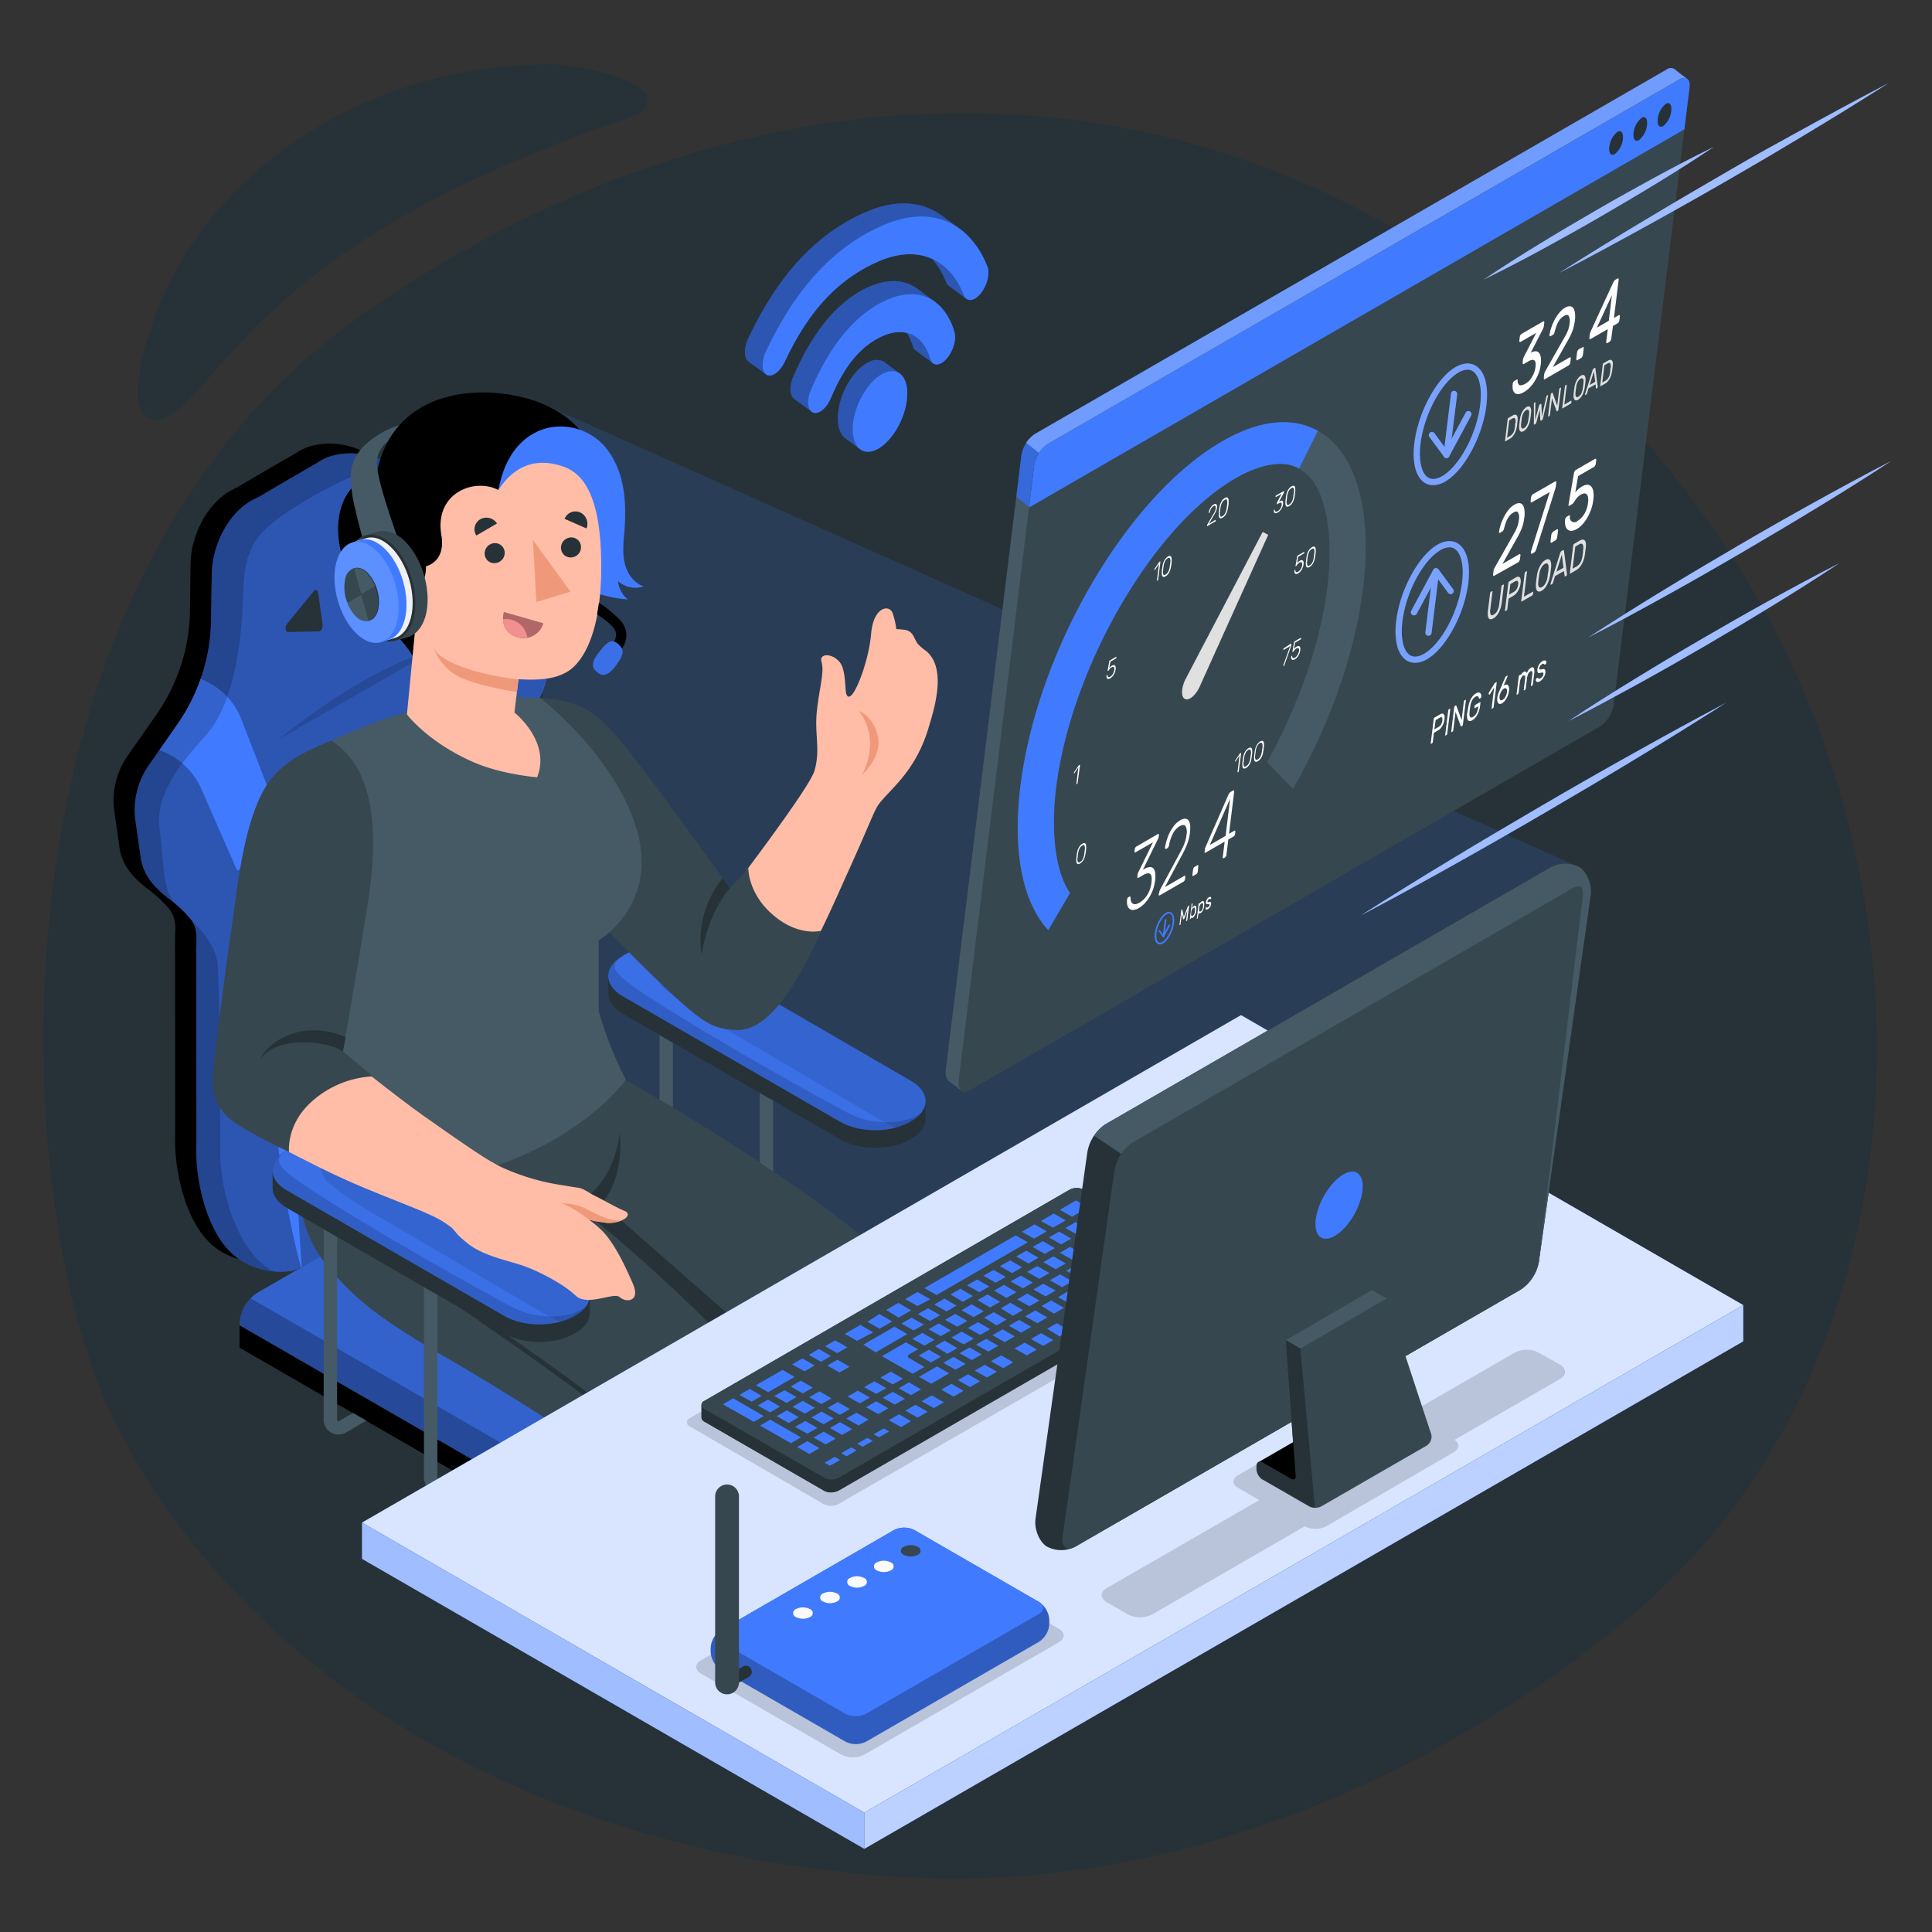 <svg xmlns="http://www.w3.org/2000/svg" viewBox="0 0 500 500"><rect x="0" y="0" width="500" height="500" fill="#333333" stroke="none"/><g id="freepik--Background--inject-10"><path id="freepik--background--inject-10" d="M39.9,108.59c4.25.94,9.67-5.8,18.35-15.55C86,61.12,124,43.69,165,29.65c11.76-8.41-19.57-14.06-25.21-12.95-46.2.51-92.36,29.86-102.87,75.84C34.75,101.6,34.92,107.49,39.9,108.59Zm404.74,30C353.65,7.44,207.23,1.91,93.7,81.48-5.47,151,2.05,307.57,28,364.29c24.75,54.13,91.07,113,201.44,121.26C314,491.89,386.07,449.48,424.66,416,500.07,350.6,504.35,224.74,444.64,138.63Z" style="fill:#263238"></path></g><g id="freepik--Character--inject-10"><g id="freepik--character--inject-10"><path id="freepik--Light--inject-10" d="M140.62,104.6v0l-.78,262.77L321.16,262.75l6.92,4,73.18-42.25a7.16,7.16,0,0,1,2.22-.79,8.07,8.07,0,0,1,4.68.43l0,0Z" style="fill:#407BFF;opacity:0.15"></path><g id="freepik--character--inject-10"><polygon points="170.68 267.87 170.68 317.2 174.15 317.2 174.15 269.87 170.68 267.87" style="fill:#455a64"></polygon><polygon points="196.63 282.85 196.63 332.18 200.1 332.18 200.1 284.77 196.63 282.85" style="fill:#455a64"></polygon><path d="M235.82,279.76l-56.26-32.64c-5-2.87-13-2.87-18,0l-.39.28c-2.48,1.43-3.72,3.3-3.73,5.18,0,.78,0,3.81,0,4.57,0,1.89,1.24,3.77,3.73,5.21l56.34,32.53c5,2.88,13,2.88,18,0l.31-.18c2.49-1.43,3.72-3.32,3.72-5.2V285C239.55,283.09,238.32,281.2,235.82,279.76Z" style="fill:#263238"></path><path d="M161.15,257.81l56.34,32.53c5,2.88,13,2.88,18,0l.31-.18c5-2.87,5-7.53,0-10.41l-56.26-32.64c-5-2.87-13-2.87-18,0l-.39.28C156.17,250.27,156.17,254.93,161.15,257.81Z" style="fill:#407BFF"></path><path d="M161.15,257.81l56.34,32.53c5,2.88,13,2.88,18,0l.31-.18c5-2.87,5-7.53,0-10.41l-56.26-32.64c-5-2.87-13-2.87-18,0l-.39.28C156.17,250.27,156.17,254.93,161.15,257.81Z" style="opacity:0.1"></path><path d="M235.82,279.76l-56.26-32.64a14.7,14.7,0,0,0-3.16-1.33c-3.72,1-7.24,3.57-6.37,7.17a7,7,0,0,0,2.52,3.41,83.77,83.77,0,0,0,12.21,8.16l40.45,23.75c2.12,1.24,4.27,2.49,6.49,3.57a15.14,15.14,0,0,0,3.81-1.5l.31-.18C240.79,287.3,240.8,282.64,235.82,279.76Z" style="opacity:0.1"></path><path d="M161.15,247.4c-5,2.87-5,7.53,0,10.41l56.34,32.53c5,2.88,13,2.88,18,0l.31-.18a9.15,9.15,0,0,0,2.37-1.9l0-.17S234,291.67,225,290c-4.19-.8-7.5-3.08-14.17-6.69-14.46-7.85-33.74-19.37-40.17-23.51C159.54,252.6,156.58,250.37,161.15,247.4Z" style="opacity:0.15"></path><g id="freepik--Chair--inject-10"><path d="M62,343h0a10,10,0,0,1,5-8.65l79.52-45.93a10,10,0,0,1,10,0l75.93,43.89a10,10,0,0,1,5,8.65h0L148,392.57Z" style="fill:#407BFF"></path><path d="M62,343h0a10,10,0,0,1,5-8.65l79.52-45.93a10,10,0,0,1,10,0l75.93,43.89a10,10,0,0,1,5,8.65h0L148,392.57Z" style="opacity:0.2"></path><path d="M62,343v5.78l81,46.76a9.9,9.9,0,0,0,9.88,0l84.56-48.8v-5.78l-84.56,48.8a9.78,9.78,0,0,1-9.88,0Z"></path><path d="M237.46,340.91l-84.57,48.8a9.77,9.77,0,0,1-9.86,0,0,0,0,0,0,0,0l-4-2.3L62,343h0a9.93,9.93,0,0,1,2.85-7l79.42,45.86a7.32,7.32,0,0,0,7.3,0l83-47.9A10,10,0,0,1,237.46,340.91Z" style="opacity:0.25"></path><path d="M134.65,155.47a1.55,1.55,0,0,0-.05-.23c-.09-.38-.2-.73-.32-1.08l-.07-.18a8.85,8.85,0,0,0-.4-.94,1,1,0,0,0,0-.1,9.42,9.42,0,0,0-.51-.89l-.12-.19c-2.16-3.22-6.11-5-10.13-5.9-2-.45-4.09-.72-6.14-1l-3.1-.39a9.36,9.36,0,0,1-2.68-.41c-.33-.27-.66-.56-1-.87l-.12-.11c-.27-.27-.54-.55-.8-.84l-.18-.21c-.23-.26-.46-.54-.68-.82l-.22-.29c-.2-.27-.39-.54-.58-.83-.08-.11-.16-.23-.23-.35-.18-.27-.35-.56-.52-.85l-.23-.4c-.16-.29-.31-.58-.46-.88l-.21-.44c-.15-.32-.29-.65-.43-1-.06-.14-.12-.27-.17-.41-.19-.47-.37-1-.53-1.45l-3.42-10.41c-.13-.39-.27-.76-.43-1.12l-.18-.38c-.11-.22-.21-.44-.32-.64s-.18-.3-.27-.44-.19-.33-.3-.48-.23-.31-.34-.46c-1.09-1.4-2.77-2.18-4.39-3.09a20.59,20.59,0,0,0-5.93-2.17c-4.4-.89-9.13-.35-12.53,2-5.22,3-10.39,6-15.6,9.1-6.59,2.7-11.65,11.4-11.75,19.73l-.15,12.47a48.06,48.06,0,0,1-8.56,26.24l-7.53,10.8a20.29,20.29,0,0,0-3.56,13.91l1.4,9.79c.63,4.44,3.09,7.45,7,10.56a33,33,0,0,1,6,5.57c1.74,2.33,1.5,4.83,1.38,7.41l.06,50a49.57,49.57,0,0,0,2.94,19c2,5.23,5,10.59,11.11,13.21a20,20,0,0,0,2.54.88c3.27.88,7.63,1.14,10.44-.36,1.38-.73,2.69-1.55,4-2.32l10.17-5.87L111,303.29l28.11-16.23a6.11,6.11,0,0,0,2.71-3.19v0a72,72,0,0,0,3-10.61,65.43,65.43,0,0,0,1.14-8.44q.15-2.08.15-4.14a54.85,54.85,0,0,0-.54-8,46.39,46.39,0,0,0-1.39-6.47c-.2-.69-.42-1.37-.65-2L136.92,223l-6.58-21.22a24,24,0,0,1-1.09-13.35,21.69,21.69,0,0,1,3.47-8,21,21,0,0,0,1.85-3.27A20.69,20.69,0,0,0,136.4,170a16.25,16.25,0,0,0-.12-3.5l-1.4-9.78C134.82,156.25,134.74,155.85,134.65,155.47Z"></path><path d="M140.12,157.92c0-.07,0-.15-.05-.23a11.14,11.14,0,0,0-.32-1.07l-.07-.19a9.82,9.82,0,0,0-.4-.94l0-.1c-.16-.31-.33-.6-.51-.89l-.12-.18c-2.16-3.22-6.1-5-10.13-5.9-2-.46-4.09-.72-6.14-1-1-.12-2.06-.24-3.09-.38a9.73,9.73,0,0,1-2.69-.41c-.33-.28-.66-.57-1-.87l-.11-.12c-.28-.26-.55-.54-.81-.83l-.18-.21c-.23-.27-.46-.54-.68-.83l-.21-.28c-.21-.27-.4-.55-.59-.83-.08-.12-.16-.23-.23-.35-.18-.28-.35-.56-.52-.85l-.23-.4c-.16-.29-.31-.59-.45-.89-.08-.14-.15-.29-.22-.43-.15-.32-.29-.65-.43-1,0-.14-.12-.27-.17-.41-.19-.48-.36-1-.53-1.46l-3.42-10.4c-.13-.39-.27-.76-.43-1.12-.05-.13-.12-.25-.18-.38a6.36,6.36,0,0,0-.32-.64c-.08-.16-.18-.3-.27-.45s-.19-.32-.3-.48A4.83,4.83,0,0,0,105,123c-1.09-1.41-2.77-2.19-4.39-3.09a20.48,20.48,0,0,0-5.93-2.17c-4.4-.89-9.12-.36-12.53,2l-15.6,9.09c-6.59,2.71-11.64,11.41-11.74,19.74L54.62,161a48.16,48.16,0,0,1-8.57,26.25l-7.53,10.8A20.28,20.28,0,0,0,35,212l1.4,9.79c.64,4.44,3.09,7.45,7,10.56a33,33,0,0,1,6,5.57c1.74,2.33,1.5,4.82,1.38,7.41l.06,50a49.6,49.6,0,0,0,2.94,19c2,5.23,5,10.59,11.12,13.2a18.93,18.93,0,0,0,2.53.88c3.27.88,7.63,1.15,10.45-.35,1.37-.73,2.68-1.55,4-2.32L92,319.85l24.44-14.1L138,293.33l6.61-3.81a6.15,6.15,0,0,0,2.71-3.19v0a74,74,0,0,0,3-10.61,67.43,67.43,0,0,0,1.13-8.44q.15-2.1.15-4.14a54.85,54.85,0,0,0-.54-8,46.08,46.08,0,0,0-1.39-6.47c-.2-.69-.42-1.37-.65-2l-6.58-21.22-6.58-21.22a24,24,0,0,1-1.09-13.34,22.07,22.07,0,0,1,3.47-8,21,21,0,0,0,3.68-10.39,16.93,16.93,0,0,0-.11-3.5l-1.4-9.79A11.58,11.58,0,0,0,140.12,157.92Z" style="fill:#407BFF"></path><path d="M140.12,157.92c0-.07,0-.15-.05-.23a11.14,11.14,0,0,0-.32-1.07l-.07-.19a9.82,9.82,0,0,0-.4-.94l0-.1c-.16-.31-.33-.6-.51-.89l-.12-.18c-2.16-3.22-6.1-5-10.13-5.9-2-.46-4.09-.72-6.14-1-1-.12-2.06-.24-3.09-.38a9.73,9.73,0,0,1-2.69-.41c-.33-.28-.66-.57-1-.87l-.11-.12c-.28-.26-.55-.54-.81-.83l-.18-.21c-.23-.27-.46-.54-.68-.83l-.21-.28c-.21-.27-.4-.55-.59-.83-.08-.12-.16-.23-.23-.35-.18-.28-.35-.56-.52-.85l-.23-.4c-.16-.29-.31-.59-.45-.89-.08-.14-.15-.29-.22-.43-.15-.32-.29-.65-.43-1,0-.14-.12-.27-.17-.41-.19-.48-.36-1-.53-1.46l-3.42-10.4c-.13-.39-.27-.76-.43-1.12-.05-.13-.12-.25-.18-.38a6.36,6.36,0,0,0-.32-.64c-.08-.16-.18-.3-.27-.45s-.19-.32-.3-.48A4.83,4.83,0,0,0,105,123c-1.09-1.41-2.77-2.19-4.39-3.09a20.48,20.48,0,0,0-5.93-2.17c-4.4-.89-9.12-.36-12.53,2l-15.6,9.09c-6.59,2.71-11.64,11.41-11.74,19.74L54.62,161a48.16,48.16,0,0,1-8.57,26.25l-7.53,10.8A20.28,20.28,0,0,0,35,212l1.4,9.79c.64,4.44,3.09,7.45,7,10.56a33,33,0,0,1,6,5.57c1.74,2.33,1.5,4.82,1.38,7.41l.06,50a49.6,49.6,0,0,0,2.94,19c2,5.23,5,10.59,11.12,13.2a18.93,18.93,0,0,0,2.53.88c3.27.88,7.63,1.15,10.45-.35,1.37-.73,2.68-1.55,4-2.32L92,319.85l24.44-14.1,28.11-16.23a6.1,6.1,0,0,0,2.71-3.19v0a74,74,0,0,0,3-10.61,67.43,67.43,0,0,0,1.13-8.44q.15-2.1.15-4.14a54.85,54.85,0,0,0-.54-8,46.08,46.08,0,0,0-1.39-6.47c-.2-.69-.42-1.37-.65-2l-6.58-21.22-6.58-21.22a24,24,0,0,1-1.09-13.34,22.07,22.07,0,0,1,3.47-8,21,21,0,0,0,3.68-10.39,16.93,16.93,0,0,0-.11-3.5l-1.4-9.79A11.58,11.58,0,0,0,140.12,157.92Z" style="opacity:0.3"></path><path d="M72.06,191.37q22.18-17.84,42.14-24.12Z" style="opacity:0.15"></path><path d="M69.72,204.9l-7.43-19.18a18.2,18.2,0,0,0-9.43-9.62l-.92-.43a48.18,48.18,0,0,1-5.89,11.6l-4.77,6.85.95.41a18.47,18.47,0,0,1,9.71,9.26l9.43,21.51,7.32-3.51S66.51,286.43,77.91,328h0l.19-.12c-.82-10.38-5.91-81.65,7-125.19Z" style="fill:#407BFF"></path><path d="M126.93,148.66l-1.36-.78c-1.17-.17-3.3-.51-5-.7a22.49,22.49,0,0,1-4-.53L117.67,181,106.15,197.5c22.42,23.17,32.44,84.61,34.49,94.29l.21-.12c-1.33-47.39-22.19-97.33-22.19-97.33l9-7.34,2.65-32.58A6.24,6.24,0,0,0,126.93,148.66Z" style="fill:#407BFF"></path><path d="M93.39,146l8.11-.21c.72,0,.92,1.33.3,2.09l-6.87,8.45c-.47.58-1.1.37-1.22-.41l-1.24-8.25C92.35,146.87,92.83,146,93.39,146Z" style="fill:#263238"></path><path d="M81.19,153l-6.93,8.48c-.62.76-.42,2.11.3,2.09l8-.17c.56,0,1-.86.93-1.65l-1.13-8.31C82.3,152.67,81.67,152.45,81.19,153Z" style="fill:#263238"></path><path d="M57,297.86c0-12.27-.2-40.35-.61-47.74-.27-4.88-3.69-8.85-6.87-12,1.58,2.27,1.37,4.7,1.25,7.21l.06,50a49.6,49.6,0,0,0,2.94,19c2,5.23,5,10.59,11.12,13.2a18.93,18.93,0,0,0,2.53.88,21,21,0,0,0,3.21.59C62.37,324.67,57,310.12,57,297.86Zm43.6-178a20.48,20.48,0,0,0-5.93-2.17,17,17,0,0,0-11.73,1.49l-18,10.39c-5.8,3.34-10.06,11.3-10.15,18.95L54.62,161a48.16,48.16,0,0,1-8.57,26.25l-7.53,10.8A20.28,20.28,0,0,0,35,212l1.4,9.79c.64,4.44,3.09,7.45,7,10.56l1.85,1.49h0c-3.11-3.59-2.69-9.22-3.95-19.26s6.58-18,12.5-24.91,8.71-21,9.06-34.86,3-17.4,16.79-25.58c11.48-6.82,19.92-9.42,23.68-7.72A30.83,30.83,0,0,0,100.57,119.9Z" style="opacity:0.2"></path><path d="M87.8,301.6c-7-21.84-15.35-64.45-14.36-100.26-3.35,11.81-1.54,43.41,4.85,69.1C84.56,295.67,87.8,301.6,87.8,301.6Z" style="opacity:0.15"></path><path d="M129.77,277.36c.16-26-4-71-14.35-100.25,6,6.42,12.78,35.14,14.17,63.72C131,268.89,129.77,277.36,129.77,277.36Z" style="opacity:0.15"></path></g><g id="freepik--Bottom--inject-10"><path d="M239.12,362.25,205.4,381.72l-1.35.78c0-.15-.08-.29-.11-.44-.13-.47-.24-.93-.35-1.38s-.17-.74-.24-1.11-.11-.51-.16-.77c-.14-.63-.25-1.26-.36-1.91l-.15-1c-.34-2.19-.59-4.62-.83-7.74,0-.44-.07-.9-.11-1.37s-.06-1-.1-1.47c-.67-9.71-1.68-11.76-7.39-14.63-.9-.45-2.59-1.19-4.8-2.14a22.23,22.23,0,0,1,3.92,6c1.48,4.35,2.65,17.46,3.54,32l-28.1,16.22-1.1.64-7.28,4.2a98.16,98.16,0,0,1-2.49-20.54c0-6.48-.36-9.41-5.16-12.52-4.21-2.73-19.89-13.06-35.25-22C99,341.8,92.78,337,86,329.1c-4.52-5.22-9.11-11-10.08-32.67l83.83-18.13c20.43,11.21,71.1,43,75,54.42C236.14,336.9,237.71,348.81,239.12,362.25Z" style="fill:#37474f"></path><path d="M168.81,402.84l-1.1.64c-.55-2.84-.94-5.19-1.13-6.84-.48-4.25-.78-7.89-1-11.09-.5-6-.85-10.33-2-13.31-1.51-4-27.29-21.86-41.14-31.46l-4.52-3.13-3.26-2.24c-11.83-8.09-22.45-20.92-25-41.8l1.19-.15c2.54,20.34,12.54,32.75,24.54,41,1.07.72,2.15,1.47,3.27,2.24l4.51,3.13c20.21,14,40.07,28,41.59,32,1.18,3.13,1.55,7.53,2.05,13.63.26,3.2.56,6.82,1,11.05C168,398.05,168.31,400.22,168.81,402.84Z" style="fill:#263238"></path><path d="M109,331.11l-.72-1c4.93-3.66,6.21-26.17-.51-37l1-.63C115.91,304,114.25,327.19,109,331.11Z" style="fill:#263238"></path><path d="M205.4,381.72l-1.35.78c0-.15-.08-.29-.11-.44-.13-.47-.24-.93-.35-1.38s-.17-.74-.24-1.11-.11-.51-.16-.77c-.14-.63-.25-1.26-.36-1.91l-.15-1c-.34-2.19-.59-4.62-.83-7.74,0-.44-.07-.9-.11-1.37s-.06-1-.1-1.47c-.67-9.71-1.68-11.76-7.39-14.63-.9-.45-2.59-1.19-4.8-2.14a418.8,418.8,0,0,0-40.39-36.78s9.57-4.49,11.33-18.47c0,0,1.45,11.25-4.67,18.1l32.35,28.38s15.5,8.13,16.8,11.58-.62,7.59-.7,19.87v0C204.17,372.42,204.74,377,205.4,381.72Z" style="fill:#263238"></path></g><g id="freepik--Arm--inject-10"><path d="M142.7,181c11.57,2.57,15.58,8,27.48,24.39,8,11.11,18.59,25.7,18.59,25.7s20.68-27,22-31.58c1.62-5.47,0-9.36.63-15.43s2-10,1.21-12.78,4.26-2.11,5.44,1.45.25,7.92,1.82,7.51,5-9.36,5.58-16.3,4.78-7.68,5.58-5.21a19.09,19.09,0,0,1,.93,4.08,13.16,13.16,0,0,1,1.89.14,2.93,2.93,0,0,1,2.34,1.29c.52.78.8,1.71,1.39,2.44a16.07,16.07,0,0,0,2.18,1.84c5.3,4.55,2.08,14.83.41,20.26-3.5,11.36-10.26,15.74-12.9,19.56-1,1.4-2.89,6.45-7.57,16.77-5.34,11.77-10.3,24-19.21,34.88-7.46,9.12-15.26,6.5-21.83.51-9.37-8.55-35-35-35-35C135.59,207.43,142.7,181,142.7,181Z" style="fill:#ffbda7"></path><path d="M139.84,180.68c11.47.73,14.81,4.16,21.09,11.51s28,37.68,28,37.68l4.74-5.24s-.21,6.51,6.41,12.18,12.39,4.08,12.39,4.08a99.5,99.5,0,0,1-7.5,14.36c-4.59,7.21-9.37,11.78-15.07,11.28s-7.81-1.42-19.55-12.64-28-28.72-28-28.72Z" style="fill:#37474f"></path><path d="M222.24,184s5.94,6.29.89,16.48c0,0,5.3-4.61,4.05-10S222.24,184,222.24,184Z" style="fill:#f0997a"></path><path d="M188.93,229.87s-5.3,5.33-7.38,17.16a25.33,25.33,0,0,1,5.51-19.76Z" style="fill:#263238"></path></g><path id="freepik--Chest--inject-10" d="M100.08,185.9c-5,1.57-14.34,5.79-14.34,5.79s-5.45,7.57-9,25.81c-4.9,25.12-3,54.07-1.22,79.56a62.46,62.46,0,0,0,48,6.15c27-7.61,38.46-23.74,38.46-23.74a97.32,97.32,0,0,1-7.05-17.87V243.37s15.5-9,9.9-28.54c-5.47-19.08-24.94-34.15-24.94-34.15l-7.75-.42A113.45,113.45,0,0,0,100.08,185.9Z" style="fill:#455a64"></path><g id="freepik--Head--inject-10"><path d="M108.47,174.22c-1.25-6.48-6.8-10.34-12.65-16.93C85.57,145.74,83.3,126.7,97.56,122.1c5-23.59,30.87-22.75,43.07-17.5,18.61,8,13.43,25.35,13.43,25.35Z"></path><path d="M144,110.42a15.18,15.18,0,0,1,13.6,6.54c4,5.75,4.51,12.82,4.06,19.61-.19,2.89-.63,5.81-.1,8.66s2.3,5.69,5.07,6.52a6.76,6.76,0,0,1-6.68-1.34,7,7,0,0,0,2.51,4.72c-7.66-.53-14.73-4.1-21.57-7.6-3.43-1.76-6-5.57-8.07-8.71-2.33-3.51-4.26-7.64-3.84-12C131.77,111.75,142,110.51,144,110.42Z" style="fill:#407BFF"></path><path d="M93.45,146.84c2.22-2.79,6.94-4.15,9.45-.6,1.57,2.2,2,5.45,4.3,5.31a2.93,2.93,0,0,0,2.44-1.38,9.88,9.88,0,0,0,.6-3.61c2.8-.82,4.77-3.41,4-8-1.93-11,8.58-15,14.74-11.74,3.62-5.59,8.61-8.08,14.79-6.65,4.56,1.06,11.75,3.65,11.83,26.14.06,17.56-4.78,25.24-8.92,27.61-2.93,1.69-6.6,2.21-12.49,1.86l-1.06,8.62s9.55,7.47,5.88,16.76c0,0-9.22-.72-16.54-3.94-11.85-5.21-17.15-12.33-17.15-12.33l2.38-24.66s-3.65,5.66-10,1.23C92.5,157.85,90.15,151,93.45,146.84Z" style="fill:#ffbda7"></path><path d="M130.59,142.71a2.68,2.68,0,0,1-2.21,3,2.5,2.5,0,0,1-2.93-2.11,2.69,2.69,0,0,1,2.21-3A2.51,2.51,0,0,1,130.59,142.71Z" style="fill:#263238"></path><path d="M151.79,136.76l-5.67-2.48a3,3,0,0,1,4-1.67A3.24,3.24,0,0,1,151.79,136.76Z" style="fill:#263238"></path><path d="M128.62,135.48l-5.35,3.12a3,3,0,0,1,1-4.2A3.25,3.25,0,0,1,128.62,135.48Z" style="fill:#263238"></path><path d="M130.4,158.37l10.23,2.93a5.34,5.34,0,0,1-7.07,3.49C130.76,163.88,129.69,161.25,130.4,158.37Z" style="fill:#b16668"></path><path d="M136.48,165a5.58,5.58,0,0,0-5.77-4.79,4.5,4.5,0,0,0-.51.08,4.69,4.69,0,0,0,3.36,4.5A6.12,6.12,0,0,0,136.48,165Z" style="fill:#f28f8f"></path><path d="M150.34,141.23a2.66,2.66,0,0,1-2.2,3,2.5,2.5,0,0,1-2.93-2.11,2.67,2.67,0,0,1,2.2-3A2.5,2.5,0,0,1,150.34,141.23Z" style="fill:#263238"></path><polygon points="137.9 139.7 138.82 155.8 147.65 153.14 137.9 139.7" style="fill:#f0997a"></polygon><path d="M134.16,175.82c-6.22-.63-19.46-3.33-21.94-8.08a14.44,14.44,0,0,0,5.35,6.71c4.08,2.8,16.21,4.66,16.21,4.66Z" style="fill:#f0997a"></path></g><path d="M104.48,143.5l-9.26.76s-2.58-8.94-3.7-14.33c-.22-1-.38-2-.46-2.64,0-.31-.07-.61-.1-.92-.4-3.86-.41-7.38,3.38-11.1a23.32,23.32,0,0,1,9-5.24,22.83,22.83,0,0,0-3,4.23,7.32,7.32,0,0,0-2.81,4.94,10.2,10.2,0,0,0,.13,2.22c.15,1,.39,2.16.71,3.44C100.28,132.37,104.48,143.5,104.48,143.5Z" style="fill:#455a64"></path><path d="M110.21,159.09c1.53-6.08-.9-14.58-5.4-19a9.38,9.38,0,0,0-4.12-2.47,5.54,5.54,0,0,0-2.92,0l-3.2.9c-2.17.63-3.88,2.68-4.66,5.79-1.53,6.08.9,14.58,5.4,19a9.38,9.38,0,0,0,4.12,2.47,5.52,5.52,0,0,0,2.94,0l3.16-.89C107.71,164.26,109.43,162.21,110.21,159.09Z" style="fill:#37474f"></path><path d="M99.43,165.81a9.38,9.38,0,0,1-4.12-2.47c-4.5-4.37-6.93-12.87-5.4-19C91,140,94,137.7,97.52,138.58a9.17,9.17,0,0,1,4.11,2.47c4.51,4.36,6.93,12.86,5.4,18.95C105.93,164.41,102.94,166.69,99.43,165.81Z" style="fill:#263238"></path><path d="M106.35,159.83c1.48-5.88-.85-14.06-5.21-18.28-2.17-2.11-4.44-2.82-6.35-2.28l-1.58.45c-1.91.55-3.46,2.35-4.2,5.29-1.48,5.88.85,14.06,5.21,18.27,2.17,2.11,4.44,2.83,6.35,2.28l1.59-.45C104.07,164.57,105.62,162.76,106.35,159.83Z" style="fill:#f0f0f0"></path><path d="M99.56,142c4.35,4.22,6.68,12.4,5.21,18.28s-6.2,7.22-10.55,3S87.53,150.89,89,145,95.21,137.79,99.56,142Z" style="fill:#e0e0e0"></path><path d="M104.77,160.28c1.47-5.88-.86-14.06-5.21-18.28-2.17-2.1-4.44-2.82-6.35-2.28-.53.16-1.51.5-2,.66-1.91.54-3.46,2.35-4.19,5.28-1.48,5.88.85,14.06,5.21,18.27,2.17,2.11,4.43,2.82,6.34,2.28.53-.15,1.51-.5,2-.65C102.48,165,104,163.21,104.77,160.28Z" style="fill:#407BFF"></path><path d="M97.53,142.65c4.35,4.22,6.68,12.4,5.21,18.28s-6.2,7.22-10.55,3S85.5,151.54,87,145.66,93.18,138.44,97.53,142.65Z" style="fill:#fff;opacity:0.15"></path><path d="M95.12,148.23a11,11,0,0,1,2.74,9.59c-.78,3.09-3.26,3.8-5.54,1.58a11,11,0,0,1-2.74-9.59C90.36,146.72,92.84,146,95.12,148.23Z" style="fill:#263238"></path><path d="M97.05,151.74l-3.58,2.14-1.93-6.78a3.51,3.51,0,0,1,3.34,1.19A9.68,9.68,0,0,1,97.05,151.74Z" style="fill:#455a64"></path><path d="M97.61,157.9a3.48,3.48,0,0,1-2.2,2.77l-1.94-6.79,3.58-2.14A10.66,10.66,0,0,1,97.61,157.9Z" style="fill:#37474f"></path><path d="M95.41,160.67a3.49,3.49,0,0,1-3.34-1.2A9.37,9.37,0,0,1,89.9,156l3.57-2.14Z" style="fill:#455a64"></path><path d="M93.47,153.88,89.9,156a10.6,10.6,0,0,1-.56-6.14,3.51,3.51,0,0,1,2.2-2.78Z" style="fill:#37474f"></path><path d="M155,156a29.72,29.72,0,0,1,5.48,4.48,5.66,5.66,0,0,1,0,7.92l-2.25-1.07s1.93-2.47.89-4.32-4.59-4-4.59-4Z"></path><path d="M159.91,166.61c-1.68-1.42-2.9-.46-5.09,2.45s-1.49,4,0,5.11,3,.3,4.73-2.13C161.46,169.3,161.73,168.14,159.91,166.61Z" style="fill:#407BFF"></path><path d="M159.91,166.61c-1.68-1.42-2.9-.46-5.09,2.45s-1.49,4,0,5.11,3,.3,4.73-2.13C161.46,169.3,161.73,168.14,159.91,166.61Z" style="opacity:0.1"></path><path d="M94.83,367.67l-5.34,3.08a3.79,3.79,0,0,1-1.91.52,3.73,3.73,0,0,1-1.9-.52,3.78,3.78,0,0,1-1.91-3.29V318.12l3.47,2v47.34a.3.3,0,0,0,.17.29.3.3,0,0,0,.34,0l3.62-2.09Z" style="fill:#455a64"></path><path d="M120.84,382.69l-5.4,3a3.82,3.82,0,0,1-5.72-3.29V333.11l3.47,1.92v47.41a.31.31,0,0,0,.17.29.3.3,0,0,0,.34,0l3.61-2.08Z" style="fill:#455a64"></path><path d="M148.91,330,92.65,297.38c-5-2.88-13-2.88-18,0l-.39.27c-2.48,1.44-3.72,3.31-3.72,5.18,0,.78,0,3.81,0,4.58,0,1.88,1.23,3.77,3.72,5.21l56.35,32.53c5,2.87,13,2.88,18,0l.31-.17c2.49-1.44,3.73-3.32,3.72-5.2v-4.55C152.64,333.35,151.41,331.46,148.91,330Z" style="fill:#263238"></path><path d="M74.24,308.06l56.35,32.54c5,2.87,13,2.87,18,0l.31-.17c5-2.88,5-7.54,0-10.42L92.65,297.38c-5-2.88-13-2.88-18,0l-.39.27C69.26,300.53,69.26,305.19,74.24,308.06Z" style="fill:#407BFF"></path><path d="M74.24,308.06l56.35,32.54c5,2.87,13,2.87,18,0l.31-.17c5-2.88,5-7.54,0-10.42L92.65,297.38c-5-2.88-13-2.88-18,0l-.39.27C69.26,300.53,69.26,305.19,74.24,308.06Z" style="opacity:0.1"></path><path d="M148.91,330,92.65,297.38A14.24,14.24,0,0,0,89.49,296c-3.72,1-7.24,3.57-6.37,7.18a7,7,0,0,0,2.52,3.4,83,83,0,0,0,12.21,8.17l40.46,23.75c2.11,1.24,4.26,2.49,6.48,3.57a15.15,15.15,0,0,0,3.81-1.51l.31-.17C153.89,337.55,153.89,332.89,148.91,330Z" style="opacity:0.1"></path><path d="M74.24,297.65c-5,2.88-5,7.54,0,10.41l56.35,32.54c5,2.87,13,2.87,18,0l.31-.17a9.58,9.58,0,0,0,2.37-1.9l0-.18s-4.22,3.57-13.2,1.87c-4.19-.79-7.5-3.07-14.17-6.69C109.48,325.69,90.2,314.16,83.77,310,72.63,302.85,69.67,300.63,74.24,297.65Z" style="opacity:0.15"></path><g id="freepik--arm--inject-10"><g id="freepik--arm--inject-10"><path d="M112,314.48a51.85,51.85,0,0,1,4.44,2.87c1.69,1.36,1.05,1.62,4.48,4.36C125,325,131,326.1,135.11,327.48s10.7,4.8,13.83,7.79,9.88-1,11.48.45,5.43,1.21,3.35-3.55-5.18-11.42-8.81-14.46a24,24,0,0,0-2.57-2.07,38.06,38.06,0,0,0,4.63.84,8.11,8.11,0,0,0,4.57-1c.55-.32,1.1-1,.79-1.52a1.06,1.06,0,0,0-.5-.46c-3.09-1.33-5.37-2.79-8.13-4.12-1.2-.59-2.77-1.84-4.1-2s-2.41-.38-4.38-.69a58,58,0,0,1-15.56-4.66c-1.55-.77-5.18-2.71-5.18-2.71-.92-.45-3,1.6-6.2,4.74A23.22,23.22,0,0,0,112,314.48Z" style="fill:#ffbda7"></path><path d="M151.53,312.74a15.13,15.13,0,0,0-6.05-1.34,33.65,33.65,0,0,1,6.91,4.24,38.06,38.06,0,0,0,4.63.84,8.49,8.49,0,0,0,4.08-.71C158.25,316.41,154.13,314.08,151.53,312.74Z" style="fill:#f0997a"></path></g><path d="M116.75,317.59c-4.77-4.1-17.81-7.36-34-15.43-8.52-4.25-14.09-7.17-17.71-9.6-5.76-3.88-9.26-5.13-9-15.11.27-11.83,5.64-45.34,8.08-56.53,5.75-26.32,21-27.72,21-27.72s10.24,6.83,9.78,25.58c-.22,8.65-1.68,20.52-1.68,20.52l-5,32.9s13.39,10.92,21.53,16.67c10.35,7.3,14.73,10.28,18.64,12.51S116.75,317.59,116.75,317.59Z" style="fill:#ffbda7"></path><path d="M85.74,191.69c-6.22,2.56-13.53,5.52-17.61,13-5.45,10-6.95,27.15-8.27,36s-4.54,33.07-4.77,38,1,9.09,7.13,12.8a141,141,0,0,0,12.58,6.64s-.86-7.48,6.48-13.57a25.55,25.55,0,0,1,15.26-6l-7.8-6.46s5.13-29.41,6.67-39.85C98.09,214.09,96.54,198.56,85.74,191.69Z" style="fill:#37474f"></path><path d="M88.74,272.11c-4-2.84-17.3-4.14-21.38,2.05,2.31-5.29,11.91-10.32,22.09-5.73Z" style="fill:#263238"></path></g></g><g id="freepik--Desk--inject-10"><polygon points="223.68 469.1 93.69 394.05 321.17 262.72 451.15 337.76 223.68 469.1" style="fill:#407BFF"></polygon><polygon points="223.68 469.1 93.69 394.05 321.17 262.72 451.15 337.76 223.68 469.1" style="fill:#fff;opacity:0.8"></polygon><polygon points="93.69 394.05 93.69 403.43 223.68 478.48 223.68 469.1 93.69 394.05" style="fill:#407BFF"></polygon><polygon points="93.69 394.05 93.69 403.43 223.68 478.48 223.68 469.1 93.69 394.05" style="fill:#fff;opacity:0.5"></polygon><polygon points="223.68 478.48 451.15 347.14 451.15 337.76 223.68 469.1 223.68 478.48" style="fill:#407BFF"></polygon><polygon points="223.68 469.1 451.15 337.76 451.15 347.14 223.68 478.48 223.68 469.1" style="fill:#fff;opacity:0.65"></polygon></g></g></g><g id="freepik--Devices--inject-10"><g id="freepik--Modem--inject-10"><g style="opacity:0.15"><path d="M217.69,454.08l-36.26-20.94c-1.66-1-1.66-2.51,0-3.47l50.35-29.07a6.63,6.63,0,0,1,6,0l36.26,20.94c1.66,1,1.66,2.51,0,3.47L223.7,454.08A6.63,6.63,0,0,1,217.69,454.08Z"></path></g><path d="M186.6,421.86,231.33,396a5.85,5.85,0,0,1,5.34,0l32.21,18.59a5.9,5.9,0,0,1,2.67,4.63v1.06a5.88,5.88,0,0,1-2.67,4.62l-44.73,25.83a5.91,5.91,0,0,1-5.34,0l-32.21-18.6a5.88,5.88,0,0,1-2.67-4.62v-1.07A5.88,5.88,0,0,1,186.6,421.86Z" style="fill:#407BFF"></path><g style="opacity:0.25"><path d="M186.6,421.86,231.33,396a5.85,5.85,0,0,1,5.34,0l32.21,18.59a5.9,5.9,0,0,1,2.67,4.63v1.06a5.88,5.88,0,0,1-2.67,4.62l-44.73,25.83a5.91,5.91,0,0,1-5.34,0l-32.21-18.6a5.88,5.88,0,0,1-2.67-4.62v-1.07A5.88,5.88,0,0,1,186.6,421.86Z"></path></g><path d="M218.81,443.54l-32.21-18.6c-1.48-.85-1.48-2.23,0-3.08L231.33,396a5.85,5.85,0,0,1,5.34,0l32.21,18.59c1.48.86,1.48,2.24,0,3.09l-44.73,25.82A5.91,5.91,0,0,1,218.81,443.54Z" style="fill:#407BFF"></path><path d="M233.9,400.31a1.1,1.1,0,0,0,0,2.08,3.94,3.94,0,0,0,3.6,0,1.1,1.1,0,0,0,0-2.08A4,4,0,0,0,233.9,400.31Z" style="fill:#37474f"></path><path d="M226.93,404.34a1.1,1.1,0,0,0,0,2.08,4,4,0,0,0,3.6,0,1.1,1.1,0,0,0,0-2.08A4,4,0,0,0,226.93,404.34Z" style="fill:#fafafa"></path><path d="M220,408.37a1.1,1.1,0,0,0,0,2.08,4,4,0,0,0,3.6,0,1.1,1.1,0,0,0,0-2.08A3.94,3.94,0,0,0,220,408.37Z" style="fill:#fafafa"></path><path d="M213,412.39a1.1,1.1,0,0,0,0,2.08,3.94,3.94,0,0,0,3.6,0,1.1,1.1,0,0,0,0-2.08A4,4,0,0,0,213,412.39Z" style="fill:#fafafa"></path><path d="M206,416.42a1.1,1.1,0,0,0,0,2.08,4,4,0,0,0,3.6,0,1.1,1.1,0,0,0,0-2.08A4,4,0,0,0,206,416.42Z" style="fill:#fafafa"></path><path d="M188.16,437a1.54,1.54,0,0,1-.77-2.87l4.86-2.81a1.54,1.54,0,0,1,1.54,2.67l-4.86,2.81A1.53,1.53,0,0,1,188.16,437Z" style="fill:#263238"></path><path d="M188.16,438.49a3.07,3.07,0,0,1-3.08-3.08V387.27a3.08,3.08,0,1,1,6.16,0v48.14A3.07,3.07,0,0,1,188.16,438.49Z" style="fill:#37474f"></path></g><g id="freepik--Keyboard--inject-10"><path id="freepik--Shadow--inject-10" d="M178.57,369.19l34.62,20.07a4.17,4.17,0,0,0,3.77,0L316.33,332a1.15,1.15,0,0,0,0-2.18l-34.62-20.07a4.17,4.17,0,0,0-3.77,0L178.57,367A1.15,1.15,0,0,0,178.57,369.19Z" style="opacity:0.15"></path><g id="freepik--keyboard--inject-10"><path d="M312.28,326.83a1.3,1.3,0,0,0-.77-1.06l-31-17.88a4.07,4.07,0,0,0-3.69,0l-94.51,54.65a1.3,1.3,0,0,0-.76,1.07v3.25a1.28,1.28,0,0,0,.76,1.06l31,17.88a4.09,4.09,0,0,0,3.7,0l94.51-54.57a1.3,1.3,0,0,0,.77-1.06Z" style="fill:#263238"></path><path d="M213.3,382.47l-31-17.8a1.12,1.12,0,0,1,0-2.13l94.51-54.65a4.07,4.07,0,0,1,3.69,0l31,17.88a1.12,1.12,0,0,1,0,2.13L217,382.47A4.09,4.09,0,0,1,213.3,382.47Z" style="fill:#37474f"></path><path d="M215,382.91v3.32a3.79,3.79,0,0,1-1.74-.43l-30.94-17.87a1.32,1.32,0,0,1-.77-1.07V363.6a1.29,1.29,0,0,0,.77,1.07l31,17.8A3.73,3.73,0,0,0,215,382.91Z" style="fill:#263238"></path><path d="M278.47,310.71h.07l3.06,1.77-4.16,2.4-3.16-1.78,4.15-2.4Zm4.8,2.77h.06l3.07,1.77-3.27,1.89L280,315.37l3.26-1.89Zm-10.61.58.07,0,3.06,1.77-3.26,1.88L269.36,316l3.26-1.88Zm15.41,2.19h.07L291.2,318l-5.28,3.05-3.17-1.78,5.28-3.05Zm-9.72.07h.07l3.06,1.77-2.59,1.5-3.17-1.78,2.59-1.5Zm-10.61.58h.07l3.07,1.77-3.27,1.89-3.17-1.78,3.26-1.88Zm6.36,1.87h.08l3.06,1.77-2.6,1.5-3.16-1.78,2.59-1.5Zm18.76.25h.07L296,320.8l-4.16,2.4-3.17-1.78,4.15-2.4Zm-30,.72h.06l3.07,1.77-23.6,13.63-3.17-1.78,23.6-13.63Zm18.31.51h.07l3.06,1.77-2.59,1.5-3.17-1.78,2.59-1.5Zm-11.28,1h.07L273,323l-2.59,1.5-3.17-1.78,2.59-1.5Zm27.8.57h.07l3.07,1.77-2.6,1.5L295,323.29l2.59-1.49Zm-10.61.59h.07l3.07,1.77-2.6,1.5-3.17-1.79,2.6-1.49Zm-10.16.32H277l3.07,1.77-2.6,1.5-3.17-1.78,2.59-1.5Zm-11.28,1s.07,0,.07,0l3.07,1.76-2.6,1.5L263,325.17l2.59-1.49Zm27.81.57.07,0,3.06,1.77L294,327.52l-3.17-1.78,2.59-1.49Zm-10.61.59h.07l3.06,1.77-2.59,1.5-3.17-1.78,2.59-1.5Zm-10.17.32s.07,0,.07,0l3.07,1.77-2.59,1.49L270,326.65l2.59-1.49Zm30.85,0,.06,0,3.07,1.77-3.27,1.88L300.19,327l3.26-1.88Zm-42.12,1,.07,0,3.06,1.77-2.59,1.49-3.17-1.78,2.59-1.49Zm27.8.57a.1.1,0,0,1,.07,0l3.07,1.77-2.6,1.49-3.17-1.78,2.59-1.49Zm-10.61.59h.07l3.07,1.77-2.6,1.5-3.17-1.78,2.59-1.5Zm-10.16.32a.1.1,0,0,1,.07,0l3.07,1.77-2.6,1.49-3.17-1.78,2.59-1.49Zm-11.28,1h.07l3.07,1.77-2.6,1.49-3.17-1.78,2.59-1.49Zm39.6.48h.07l3.07,1.77-2.6,1.5-3.17-1.78,2.59-1.5Zm-11.8.08.08,0,3.06,1.77-2.59,1.5-3.18-1.79,2.6-1.49Zm-10.6.59h.07l3.06,1.77-2.59,1.5-3.17-1.78,2.59-1.5Zm-10.17.32.08,0,3.06,1.77-2.6,1.49-3.17-1.78,2.6-1.49Zm-11.28,1s.07,0,.07,0l3.07,1.77-2.59,1.5-3.17-1.79,2.59-1.49Zm39.61.48h.07l3.06,1.77-2.59,1.5L289.85,333l2.59-1.5Zm-11.8.09h.07l3.06,1.77-2.59,1.5-3.17-1.79,2.59-1.49Zm-10.61.58h.07L273.2,334l-2.59,1.5-3.17-1.78,2.59-1.5Zm-10.16.33H260l3.06,1.77-2.59,1.5L257.28,334l2.59-1.49Zm-11.28,1h.07l3.06,1.77-2.59,1.5L246,335l2.59-1.5Zm39.6.48h.07l3.06,1.77-2.59,1.5-3.17-1.78,2.59-1.5Zm-11.8.09h.07l3.07,1.77-2.6,1.5-3.17-1.78,2.59-1.5Zm-38.86.27h.07l3.07,1.77L237.44,338l-3.17-1.79,3.27-1.88Zm28.25.31h.07l3.07,1.77-2.6,1.5-3.16-1.78,2.59-1.5Zm-10.15.33h.06l3.07,1.77-2.6,1.5L253,336.46l2.59-1.5Zm-11.28,1h.07l3.06,1.77-2.6,1.5-3.17-1.78,2.6-1.5Zm39.6.48.06,0,3.07,1.76-2.6,1.5-3.16-1.78,2.59-1.49Zm-11.8.09h.07l3.06,1.77-2.59,1.5L269.56,338l2.59-1.5Zm-10.61.58.07,0,3.06,1.77-2.59,1.49L259,338.58l2.59-1.49Zm-28.92.08h.07l3.06,1.77-3.26,1.88L229.36,339l3.26-1.88Zm18.76.25h.07l3.06,1.77-2.59,1.5-3.17-1.78,2.59-1.5Zm-11.28,1h.07l3.06,1.77-2.59,1.5-3.17-1.78,2.59-1.5Zm27.8.57H268l3.07,1.77-2.6,1.5-3.17-1.78,2.59-1.5Zm-10.61.58s.07,0,.07,0l3.07,1.77-2.6,1.49L254.71,341l2.59-1.49Zm-10.16.33h.07l3.07,1.77-2.6,1.5-3.17-1.78,2.59-1.5Zm30.72.07H278l3.07,1.77-2.6,1.5-3.17-1.78,2.59-1.5Zm-50.15.07h.07l3.07,1.77-3.27,1.88-3.17-1.78L227.7,340Zm8.16.83H236l3.07,1.77-2.6,1.5-3.17-1.78,2.59-1.5Zm27.8.57h.07l3.06,1.77-2.59,1.5-3.17-1.78,2.59-1.49Zm-10.61.59h.07l3.06,1.77-2.59,1.5-3.17-1.79,2.59-1.49Zm-10.16.32H243l3.07,1.77-2.59,1.5-3.17-1.78,2.59-1.5Zm30.72.07h.07l3.06,1.77-2.59,1.5L271,343.88l2.59-1.5Zm-50.82.45.07,0,3.06,1.77L221.8,347l-3.17-1.78,4.16-2.4Zm8.82.45.07,0,3.06,1.76-8.18,4.73L223.43,348l8.18-4.72Zm27.8.57h.07l3.07,1.78-2.6,1.49-3.17-1.78,2.59-1.49Zm-10.61.59h.07l3.07,1.77-2.6,1.5-3.17-1.78,2.59-1.5Zm-10.16.32h.07l3.07,1.78-2.6,1.49-3.17-1.78,2.59-1.49Zm30.72.07a.1.1,0,0,1,.07,0l3.07,1.76-2.6,1.5-3.17-1.78,2.59-1.49Zm-14.19,1.47.07,0,3.06,1.77-2.6,1.49-3.17-1.78,2.6-1.49Zm-39.09.4a.1.1,0,0,1,.07,0l3.07,1.77-2.6,1.49-3.17-1.78,2.59-1.49Zm28.48.19h.07l3.06,1.77-2.59,1.5L242,348.39l2.59-1.5Zm-10.16.32a.08.08,0,0,1,.06,0l3.07,1.77-2.37,1.36a.51.51,0,0,0-.27.44.52.52,0,0,0,.28.45l4,2.32-3,1.76-8-4.55,6.17-3.56Zm30.72.07.06,0,3.07,1.77-2.59,1.49-3.17-1.78,2.59-1.49ZM251,348.76H251l3.06,1.77L251.5,352l-3.17-1.79,2.59-1.49Zm-39.08.4H212l3.06,1.77-2.59,1.5-3.17-1.79,2.59-1.49Zm28.47.18h.07l3.07,1.77-2.6,1.5-3.17-1.78,2.59-1.5Zm18.71,1.46h.07l3.07,1.77-2.6,1.5-3.17-1.78,2.59-1.5Zm-12.34.41s.06,0,.06,0l3.07,1.77-2.6,1.5-3.17-1.79,2.6-1.49Zm-39.09.4h.07l3.07,1.77-2.6,1.5L205,353.1l2.59-1.49Zm9.05.32h.07l3.06,1.77-2.59,1.5-3.17-1.79,2.59-1.49Zm38.14,1.32.07,0L258,355l-2.59,1.49-3.17-1.78,2.59-1.49Zm-12.35.41h.07l3.06,1.77L241,358.1l-3.17-1.78,4.6-2.66Zm-40,.91a.1.1,0,0,1,.07,0l3.07,1.77-6.84,3.95-3.17-1.79,6.83-3.94Zm28,.45h.07l3.06,1.77-2.59,1.5-3.17-1.78,2.59-1.5Zm20,.68a.1.1,0,0,1,.07,0l3.07,1.77-2.6,1.49-3.17-1.78,2.59-1.49Zm-43.28,1.65h.07l3.07,1.77-2.6,1.5-3.17-1.79,2.59-1.49Zm19,.12h.07l3.07,1.77-2.6,1.5L223.64,359l2.59-1.5Zm9,.32h.07l3.06,1.77-2.59,1.5-3.17-1.78,2.59-1.5Zm11,.37h.06l3.07,1.77-2.59,1.5-3.17-1.79,2.59-1.49ZM194,359.48h.07l3.06,1.77-2.59,1.5L191.37,361l2.59-1.5Zm9,.32h.08l3.06,1.77-2.59,1.5-3.17-1.79L203,359.8Zm19,.12h.07l3.06,1.77-2.59,1.5-3.17-1.78,2.59-1.5Zm-9.94.2h.07l3.06,1.77-2.59,1.49-3.17-1.78,2.59-1.49Zm19,.12h.07l3.07,1.77-2.6,1.5-3.17-1.78,2.59-1.5Zm10.07.91h.07l3.07,1.77-2.6,1.5-3.17-1.78,2.59-1.5Zm-51.38.78h.07l7.86,4.54-2.6,1.5-8-4.55,2.6-1.5Zm9,.32h.07l3.06,1.77-2.59,1.5-3.17-1.78,2.59-1.5Zm9,.32h.07l3.07,1.77-2.6,1.5-3.17-1.78,2.59-1.5Zm19,.12h.07l3.06,1.77-2.59,1.5-3.17-1.78,2.59-1.5Zm-9.94.19.06,0,3.07,1.77-2.59,1.5-3.17-1.79,2.59-1.49Zm20,.72H237l3.07,1.77-2.59,1.5-3.17-1.78,2.59-1.5ZM203.6,365h.07l3.06,1.77-2.59,1.5L201,366.52l2.59-1.5Zm9,.32h.07l3.07,1.77-2.6,1.5L210,366.83l2.59-1.49Zm9.05.32h.07l3.06,1.77-2.59,1.5-3.17-1.79,2.59-1.49Zm11,.39h.07l3.07,1.77-2.6,1.5L230,367.55l2.59-1.5Zm-33.3,1.42h.07l7.87,4.54-2.6,1.5-8-4.55,2.59-1.5Zm9.05.32h.06l3.07,1.77-2.59,1.5-3.17-1.78,2.59-1.5Zm9,.32h.07l3.06,1.77-2.59,1.5-3.17-1.78,2.59-1.5Zm11.3,1.62h.07l1.33.75-2.59,1.5-1.43-.77,2.58-1.49Zm-15.54.83h.06l3.07,1.77-2.6,1.5-3.16-1.78,2.59-1.5Zm11.3,1.62h.07l1.33.76-2.6,1.49-1.42-.77,2.58-1.49ZM209,373H209l3.06,1.77-2.59,1.5-3.17-1.78,2.59-1.5Zm11.3,1.62a.1.1,0,0,1,.07,0l1.33.75-2.59,1.5-1.43-.77,2.58-1.49ZM216,377.08l.08,0,1.33.75-2.6,1.5-1.42-.77,2.58-1.49Z" style="fill:#407BFF"></path></g></g><g id="freepik--Device--inject-10"><path d="M403.77,353.18l-5.49-3.06a6.68,6.68,0,0,0-6.22-.08l-27.33,15.77-5.63-3.28a6.08,6.08,0,0,0-5.54,0l-33.19,19.29c-1.53.89-1.53,2.32,0,3.2l5.54,3.21L286.41,411c-1.73,1-1.73,2.64,0,3.64l5.5,3.17a6.93,6.93,0,0,0,6.27,0L337.68,395a6.1,6.1,0,0,0,5.55,0l33.06-19.21c1.49-.86,1.52-2.25.12-3.14l27.31-15.77C405.45,355.89,405.48,354.23,403.77,353.18Z" style="opacity:0.15"></path><path d="M398.25,326.58l13.43-94.91c.37-2.67-.9-5.89-2.84-7.2a7.85,7.85,0,0,0-7.57,0L286.15,290.92a11,11,0,0,0-4.73,7.17L268,393c-.38,2.67.89,5.89,2.84,7.2a7.85,7.85,0,0,0,7.57,0l115.12-66.47A11,11,0,0,0,398.25,326.58Z" style="fill:#263238"></path><path d="M398.25,326.58l13.43-94.91c.37-2.67-.9-5.89-2.84-7.2a7.85,7.85,0,0,0-7.57,0L286.15,290.92a9.85,9.85,0,0,0-3,3l13.05,8.76-6.6,91.06,104-60A11,11,0,0,0,398.25,326.58Z" style="fill:#455a64"></path><path d="M275,397.73l13.43-94.91a11.08,11.08,0,0,1,4.73-7.18l113.71-65.71c2.24-1.29,3.08-.26,2.71,2.42l-11.35,94.23a11,11,0,0,1-4.73,7.17L278.4,400.22C276.16,401.51,274.64,400.4,275,397.73Z" style="fill:#37474f"></path><path d="M340.54,315.38c.62-4.39,3.81-9.52,7.13-11.44s5.51.08,4.9,4.48-3.81,9.52-7.13,11.44S339.93,319.78,340.54,315.38Z" style="fill:#407BFF"></path><polygon points="336.54 349.04 358.86 336.07 355.06 333.87 332.75 346.85 336.54 349.04" style="fill:#455a64"></polygon><path d="M369.21,374.13,342,389.82a3.49,3.49,0,0,1-1.74.4,3.38,3.38,0,0,1-1.48-.38l0,0-12-6.91-.06,0a3.49,3.49,0,0,1-1.55-2.77v-.64c0-1,.71-1.46,1.61-.93l7.23,4.16,1.61.93-.36-1.83-2.54-34.94,3.79,2.19,22.33-13,11.62,35.27A2.82,2.82,0,0,1,369.21,374.13Z" style="fill:#37474f"></path><polygon points="325.7 378.4 334.97 373.04 336.85 385.52 325.7 378.4"></polygon><path d="M336.54,349l-3.79-2.19,2.54,34.94c.21,1-.37,1.42-1.25.9l-7.23-4.16c-.9-.53-1.61-.1-1.61.93v.64a3.49,3.49,0,0,0,1.55,2.77l.06,0,12,6.91,0,0a3.38,3.38,0,0,0,1.48.38Z" style="fill:#263238"></path></g></g><g id="freepik--Icon--inject-10"><g id="freepik--WiFi--inject-10"><path d="M229,93.8a3.8,3.8,0,0,0-3.92-.2c-3.85,1.65-7.5,7.48-8.15,13-.4,3.29.36,5.74,1.85,6.83l3.85,2.86a3.79,3.79,0,0,0,3.9.19c3.85-1.65,7.5-7.48,8.15-13,.39-3.27-.35-5.7-1.82-6.81Z" style="fill:#407BFF"></path><path d="M229,93.8a3.8,3.8,0,0,0-3.92-.2c-3.85,1.65-7.5,7.48-8.15,13-.4,3.29.36,5.74,1.85,6.83l3.85,2.86a3.79,3.79,0,0,0,3.9.19c3.85-1.65,7.5-7.48,8.15-13,.39-3.27-.35-5.7-1.82-6.81Z" style="opacity:0.3"></path><path d="M237.44,74.76c-3.18-2.34-7.41-2.72-12.3-.63-8.36,3.59-15,12-19.87,23.48-1,2.33-.9,4.67.18,5.54h0c1.27,1,3.48,2.51,4.56,3.38h0c1.37,1.1,3.77-.56,5-3.5,3.41-8.15,7.69-13.62,13.57-16.14a9.61,9.61,0,0,1,6.11-.75,12.35,12.35,0,0,1,1.5,3.34,2.09,2.09,0,0,0,.71,1.13l4.59,3.4c1,.72,2.59.06,3.94-1.79l0,0c1.41-1.94,2.08-4.6,1.57-6.29a14.51,14.51,0,0,0-4.95-7.72C241.31,77.61,238.21,75.33,237.44,74.76Z" style="fill:#407BFF"></path><path d="M237.44,74.76c-3.18-2.34-7.41-2.72-12.3-.63-8.36,3.59-15,12-19.87,23.48-1,2.33-.9,4.67.18,5.54h0c1.27,1,3.48,2.51,4.56,3.38h0c1.37,1.1,3.77-.56,5-3.5,3.41-8.15,7.69-13.62,13.57-16.14a9.61,9.61,0,0,1,6.11-.75,12.35,12.35,0,0,1,1.5,3.34,2.09,2.09,0,0,0,.71,1.13l4.59,3.4c1,.72,2.59.06,3.94-1.79l0,0c1.41-1.94,2.08-4.6,1.57-6.29a14.51,14.51,0,0,0-4.95-7.72C241.31,77.61,238.21,75.33,237.44,74.76Z" style="opacity:0.3"></path><path d="M255.53,69a21.84,21.84,0,0,0-7-9.66l-4.66-3.45c-5.1-3.79-11.91-4.43-19.77-1-12.42,5.33-22.46,15.8-30.4,32.59-1.17,2.47-1.23,5.08-.07,6l0,0c1.32,1.08,3.39,2.42,4.55,3.37l0,0c1.32,1.07,3.59-.46,4.91-3.26,6.44-13.73,14.27-21.64,24.43-26,5.25-2.25,9.92-2.31,13.73-.56a19.78,19.78,0,0,1,3.62,6,2.05,2.05,0,0,0,.68.93l4.56,3.39c1,.73,2.59.11,3.94-1.75C255.61,73.54,256.2,70.7,255.53,69Z" style="fill:#407BFF"></path><path d="M255.53,69a21.84,21.84,0,0,0-7-9.66l-4.66-3.45c-5.1-3.79-11.91-4.43-19.77-1-12.42,5.33-22.46,15.8-30.4,32.59-1.17,2.47-1.23,5.08-.07,6l0,0c1.32,1.08,3.39,2.42,4.55,3.37l0,0c1.32,1.07,3.59-.46,4.91-3.26,6.44-13.73,14.27-21.64,24.43-26,5.25-2.25,9.92-2.31,13.73-.56a19.78,19.78,0,0,1,3.62,6,2.05,2.05,0,0,0,.68.93l4.56,3.39c1,.73,2.59.11,3.94-1.75C255.61,73.54,256.2,70.7,255.53,69Z" style="opacity:0.3"></path><path d="M234.7,103.48c-.65,5.54-4.3,11.37-8.15,13s-6.43-1.5-5.77-7,4.31-11.37,8.15-13S235.36,97.94,234.7,103.48Z" style="fill:#407BFF"></path><path d="M229.71,77.52c-8.36,3.59-15,12-19.87,23.47-1,2.33-.9,4.68.18,5.55h0c1.37,1.1,3.77-.56,5-3.5,3.41-8.15,7.69-13.62,13.57-16.14s10.45,0,12.18,6c.63,2.16,2.88,1.82,4.67-.64l0,0c1.41-1.94,2.08-4.6,1.57-6.29C244.54,77.57,238.08,73.93,229.71,77.52Z" style="fill:#407BFF"></path><path d="M228.67,58.24c-12.42,5.34-22.46,15.81-30.4,32.59-1.17,2.47-1.23,5.09-.07,6l0,0c1.32,1.07,3.59-.46,4.91-3.26,6.44-13.73,14.27-21.64,24.43-26s18.21-.54,21.92,8.83c.76,1.91,2.89,1.56,4.61-.82h0c1.52-2.1,2.11-4.94,1.44-6.62C251,57.59,241.13,52.9,228.67,58.24Z" style="fill:#407BFF"></path></g></g><g id="freepik--Window--inject-10"><g id="freepik--window--inject-10"><g id="freepik--window--inject-10"><path d="M437.26,22.6,417.63,182.4a8.39,8.39,0,0,1-3.56,5.61L250.61,282.37a1.78,1.78,0,0,1-1,.27,2.29,2.29,0,0,1-.36-.07,2.43,2.43,0,0,1-.46-.28,2.82,2.82,0,0,1-.61-1.14,4.51,4.51,0,0,1-.09-1.7l19.53-159a8.42,8.42,0,0,1,3.56-5.61L434.64,20.55a1.88,1.88,0,0,1,2-.19,1.74,1.74,0,0,1,.22.18v0a.69.69,0,0,1,.16.22.33.33,0,0,1,.07.13.49.49,0,0,1,.08.18,1.94,1.94,0,0,1,.11.43,1,1,0,0,1,0,.3.06.06,0,0,1,0,.06,1.06,1.06,0,0,1,0,.31A2.93,2.93,0,0,1,437.26,22.6Z" style="fill:#37474f"></path><path d="M436.6,20.36a1.88,1.88,0,0,0-2,.19L271.2,114.86a8.42,8.42,0,0,0-3.56,5.61l-1.33,10.85L263,128.66l1.32-10.77a8.38,8.38,0,0,1,3.55-5.6L431.3,18a1.79,1.79,0,0,1,2.09-.1C433.86,18.27,436,20,436.6,20.36Z" style="fill:#407BFF"></path><path d="M437.26,22.58c.24-2.09-.92-3-2.62-2l-163.45,94.3a8.38,8.38,0,0,0-3.55,5.61l-1.33,10.85L435.92,33.47Z" style="fill:#407BFF"></path><g style="opacity:0.25"><path d="M434.64,20.55,271.2,114.86a7.25,7.25,0,0,0-2.31,2.36l-3.32-2.61a7.16,7.16,0,0,1,2.28-2.33L431.3,18a1.79,1.79,0,0,1,2.09-.1c.47.39,2.64,2.07,3.2,2.47A1.89,1.89,0,0,0,434.64,20.55Z" style="fill:#fff"></path></g><path d="M263,128.67l1.33-10.78a8.14,8.14,0,0,1,1.27-3.28l3.33,2.6a8.18,8.18,0,0,0-1.26,3.26l-1.33,10.85Z" style="opacity:0.15"></path><path d="M418.59,34.12a5.77,5.77,0,0,0-2.1,3.89c-.19,1.59.43,2.44,1.39,1.88A5.73,5.73,0,0,0,420,36C420.17,34.4,419.55,33.56,418.59,34.12Z" style="fill:#263238"></path><path d="M424.86,30.49a5.8,5.8,0,0,0-2.1,3.89c-.19,1.6.43,2.44,1.39,1.88a5.75,5.75,0,0,0,2.1-3.89C426.44,30.78,425.82,29.94,424.86,30.49Z" style="fill:#263238"></path><path d="M431.13,26.86a5.8,5.8,0,0,0-2.1,3.9c-.19,1.59.43,2.43,1.39,1.88a5.8,5.8,0,0,0,2.1-3.9C432.71,27.15,432.09,26.31,431.13,26.86Z" style="fill:#263238"></path><path d="M248.81,282.29c-.09-.08-3.05-2.35-3.2-2.47a1.66,1.66,0,0,1-.43-.48,2.35,2.35,0,0,1-.3-.7,4.43,4.43,0,0,1-.11-1.77L263,128.66l3.33,2.66-18.2,148.13a4.62,4.62,0,0,0,.09,1.7A2.71,2.71,0,0,0,248.81,282.29Z" style="fill:#455a64"></path></g><path d="M334.61,204.15c9.25-16,16-34.52,18.15-51.86,4.32-35.15-12-52.18-36.52-38s-47.85,54.09-52.16,89.24c-2.14,17.35.78,30.28,7.21,37.23l5.63-9.63c-4.24-6.12-4.82-17.26-3.61-27.16,3.83-31.12,25.07-67.82,46.4-80.14,4.51-2.6,8.72-3.89,12.17-3.73,11.41.55,13.41,17.46,11.65,31.79-1.84,14.93-7.69,31.14-15.63,45.33Z" style="fill:#455a64"></path><path d="M341.06,111.5c-6.4-3.58-14.95-3-24.82,2.75-24.49,14.14-47.85,54.09-52.16,89.24-2.14,17.35.78,30.28,7.21,37.23l5.63-9.63c-4.24-6.12-4.82-17.26-3.61-27.16,3.83-31.12,25.07-67.82,46.4-80.14,4.51-2.6,8.72-3.89,12.17-3.73a9.83,9.83,0,0,1,4.34,1.2Z" style="fill:#407BFF"></path><path d="M312.81,132.67a5.18,5.18,0,0,1,.13-.54,3.42,3.42,0,0,1,.26-.59,2.57,2.57,0,0,1,.38-.55,1.83,1.83,0,0,1,.5-.42.91.91,0,0,1,.46-.15.34.34,0,0,1,.28.13.66.66,0,0,1,.13.35,2.2,2.2,0,0,1,0,.51,3.32,3.32,0,0,1-.23.86,7.8,7.8,0,0,1-.49.93l-1.36,2.35,1.65-1c.08,0,.11,0,.1.1l0,.1a.28.28,0,0,1-.13.22l-2,1.17q-.12.06-.09-.09V136a.83.83,0,0,1,0-.15l.12-.22,1.5-2.57c.11-.17.2-.33.27-.46l.18-.37a2.33,2.33,0,0,0,.1-.32,1.55,1.55,0,0,0,.06-.31c0-.32,0-.53-.1-.64s-.27-.09-.51.05a1.52,1.52,0,0,0-.56.59,2.76,2.76,0,0,0-.33.87.34.34,0,0,1-.06.15.3.3,0,0,1-.07.08l-.1.06C312.83,132.79,312.8,132.76,312.81,132.67Z" style="fill:#fff"></path><path d="M315.55,131.54a5.36,5.36,0,0,1,.15-.78A3.65,3.65,0,0,1,316,130a3.31,3.31,0,0,1,.41-.64,2.43,2.43,0,0,1,.58-.48.89.89,0,0,1,.54-.16.39.39,0,0,1,.31.22,1.12,1.12,0,0,1,.12.51,4.32,4.32,0,0,1,0,.7c0,.4-.09.8-.14,1.19a6.33,6.33,0,0,1-.16.78,4.33,4.33,0,0,1-.27.74,3.36,3.36,0,0,1-.42.64,2.21,2.21,0,0,1-.57.48.92.92,0,0,1-.55.16.39.39,0,0,1-.3-.22,1.12,1.12,0,0,1-.12-.51,3.37,3.37,0,0,1,0-.7C315.44,132.34,315.49,132,315.55,131.54Zm2.05-1.15a2,2,0,0,0-.08-1c-.11-.2-.31-.22-.6,0a1.73,1.73,0,0,0-.7.8,4.14,4.14,0,0,0-.37,1.26c0,.21-.05.39-.07.56s0,.36-.06.56a1.77,1.77,0,0,0,.08,1c.1.2.3.21.6,0a1.76,1.76,0,0,0,.7-.79,3.87,3.87,0,0,0,.36-1.27c0-.21.06-.4.08-.57S317.58,130.58,317.6,130.39Z" style="fill:#fff"></path><path d="M299.73,150a.25.25,0,0,1-.12.21l-.1.06q-.11.06-.09-.09l.52-4.23-1,1.49q-.1.15-.15.06l-.05-.06a.37.37,0,0,1,0-.11.49.49,0,0,1,.06-.13l1.2-1.76s0-.07.07-.08l.06,0,.09-.05q.12-.06.09.09Z" style="fill:#fff"></path><path d="M300.83,146.68a5.36,5.36,0,0,1,.15-.78,3.56,3.56,0,0,1,.28-.73,2.8,2.8,0,0,1,.41-.64,2.25,2.25,0,0,1,.58-.48.9.9,0,0,1,.54-.17.42.42,0,0,1,.31.22,1.2,1.2,0,0,1,.12.51,4.44,4.44,0,0,1,0,.71c0,.4-.09.8-.14,1.19a7.2,7.2,0,0,1-.16.78,4.66,4.66,0,0,1-.27.74,3,3,0,0,1-.42.63,1.94,1.94,0,0,1-.58.48.9.9,0,0,1-.54.17.38.38,0,0,1-.3-.22,1.35,1.35,0,0,1-.13-.51,4.44,4.44,0,0,1,0-.71C300.72,147.49,300.77,147.09,300.83,146.68Zm2.05-1.15a1.84,1.84,0,0,0-.09-1c-.1-.2-.3-.22-.59-.05a1.87,1.87,0,0,0-.71.8,4.62,4.62,0,0,0-.36,1.27c0,.2-.05.39-.07.56s0,.36-.07.56a1.87,1.87,0,0,0,.09,1c.1.19.3.21.6,0a1.82,1.82,0,0,0,.7-.79,4.19,4.19,0,0,0,.36-1.28c0-.2.05-.39.08-.57S302.86,145.73,302.88,145.53Z" style="fill:#fff"></path><path d="M288.37,173.37a1.31,1.31,0,0,0,0-.45.54.54,0,0,0-.14-.26.35.35,0,0,0-.25-.06.87.87,0,0,0-.34.12,1.5,1.5,0,0,0-.31.24l-.21.26a2.44,2.44,0,0,0-.16.23.53.53,0,0,1-.15.15l-.09.05h-.07s0-.05,0-.1l.43-2.4a.29.29,0,0,1,.13-.22l1.61-.93q.1-.06.09.09l0,.12a.25.25,0,0,1-.12.21l-1.42.82-.3,1.66.22-.26a1.67,1.67,0,0,1,.45-.35,1.11,1.11,0,0,1,.45-.16.41.41,0,0,1,.34.09.59.59,0,0,1,.19.34,1.84,1.84,0,0,1,0,.63,3.71,3.71,0,0,1-.18.78,3.78,3.78,0,0,1-.32.67,2.72,2.72,0,0,1-.42.53,2.63,2.63,0,0,1-.47.37,1,1,0,0,1-.47.16.45.45,0,0,1-.31-.1.49.49,0,0,1-.17-.29,1.43,1.43,0,0,1,0-.43.36.36,0,0,1,0-.11.2.2,0,0,1,.08-.08l.09-.05a.11.11,0,0,1,.07,0s0,0,0,.11a.66.66,0,0,0,.07.32.31.31,0,0,0,.16.16.4.4,0,0,0,.22,0,1.12,1.12,0,0,0,.26-.11,1.48,1.48,0,0,0,.35-.28,1.78,1.78,0,0,0,.31-.4,2.79,2.79,0,0,0,.24-.49A3.39,3.39,0,0,0,288.37,173.37Z" style="fill:#fff"></path><path d="M278.88,202.68a.29.29,0,0,1-.13.22l-.1,0c-.07.05-.1,0-.08-.09l.51-4.22-1,1.49q-.1.13-.15.06l0-.07a.11.11,0,0,1,0-.1.69.69,0,0,1,.05-.13l1.2-1.77a.29.29,0,0,1,.07-.08l.06,0,.1-.06c.07,0,.1,0,.09.1Z" style="fill:#fff"></path><path d="M278.7,221a5.36,5.36,0,0,1,.15-.78,4.66,4.66,0,0,1,.27-.74,3.46,3.46,0,0,1,.42-.63,2.1,2.1,0,0,1,.58-.49.87.87,0,0,1,.54-.16.39.39,0,0,1,.31.22,1.2,1.2,0,0,1,.12.51,4.28,4.28,0,0,1,0,.7c0,.41-.09.8-.14,1.19a6.91,6.91,0,0,1-.16.79,4.55,4.55,0,0,1-.27.73,3.08,3.08,0,0,1-.42.64,2.1,2.1,0,0,1-.58.48,1,1,0,0,1-.54.17.41.41,0,0,1-.3-.23,1.25,1.25,0,0,1-.13-.5,4.4,4.4,0,0,1,0-.71C278.59,221.85,278.64,221.45,278.7,221Zm2.05-1.15a1.84,1.84,0,0,0-.09-1c-.1-.2-.3-.22-.59,0a1.75,1.75,0,0,0-.71.8,4.52,4.52,0,0,0-.36,1.27c0,.2-.05.38-.07.56s0,.35-.07.56a1.81,1.81,0,0,0,.09,1c.1.2.3.22.59.05a1.8,1.8,0,0,0,.71-.8,4.42,4.42,0,0,0,.36-1.27c0-.21.05-.4.07-.57S280.73,220.09,280.75,219.89Z" style="fill:#fff"></path><path d="M332.2,127.12c.07-.05.11,0,.09.1v.1a.19.19,0,0,1,0,.08.3.3,0,0,1,0,.08L331,129.83l.1-.06a1.62,1.62,0,0,1,.45-.18.42.42,0,0,1,.32,0,.46.46,0,0,1,.18.31,1.79,1.79,0,0,1,0,.57,3.06,3.06,0,0,1-.16.68,2.43,2.43,0,0,1-.31.6,2.55,2.55,0,0,1-.41.51,2.37,2.37,0,0,1-.48.37,1.44,1.44,0,0,1-.48.18.58.58,0,0,1-.33-.06.48.48,0,0,1-.19-.25,1.28,1.28,0,0,1,0-.4.34.34,0,0,1,0-.12.3.3,0,0,1,.08-.08l.07,0s.05,0,.07,0,0,0,0,.1a.53.53,0,0,0,.09.3.29.29,0,0,0,.18.11.55.55,0,0,0,.25,0l.27-.13a1.73,1.73,0,0,0,.35-.27,2,2,0,0,0,.3-.35,1.93,1.93,0,0,0,.22-.43,2,2,0,0,0,.12-.5c.05-.35,0-.56-.13-.62s-.31,0-.57.12l-.43.25q-.1.06-.09-.09v-.11l0-.11a.63.63,0,0,1,0-.09l1.23-2.3-1.49.86c-.08,0-.11,0-.09-.1v-.1a.28.28,0,0,1,.13-.23Z" style="fill:#fff"></path><path d="M332.82,128.51a5.36,5.36,0,0,1,.15-.78,4.66,4.66,0,0,1,.27-.74,3.46,3.46,0,0,1,.42-.63,2.1,2.1,0,0,1,.58-.49,1,1,0,0,1,.54-.16.39.39,0,0,1,.31.22,1.2,1.2,0,0,1,.12.51,4.28,4.28,0,0,1,0,.7c0,.41-.09.8-.14,1.2a7.2,7.2,0,0,1-.16.78,4.22,4.22,0,0,1-.27.73,2.83,2.83,0,0,1-.42.64,2.1,2.1,0,0,1-.58.48.9.9,0,0,1-.54.17.4.4,0,0,1-.3-.22,1.35,1.35,0,0,1-.13-.51,4.4,4.4,0,0,1,0-.71C332.71,129.32,332.76,128.92,332.82,128.51Zm2.05-1.15a1.84,1.84,0,0,0-.09-1c-.1-.2-.3-.22-.59,0a1.87,1.87,0,0,0-.71.8,4.62,4.62,0,0,0-.36,1.27c0,.2-.05.39-.07.56s0,.36-.07.56a1.87,1.87,0,0,0,.09,1c.1.19.3.21.6,0a1.85,1.85,0,0,0,.7-.8,4.42,4.42,0,0,0,.36-1.27c0-.21,0-.39.08-.57S334.85,127.56,334.87,127.36Z" style="fill:#fff"></path><path d="M337,146.27a1.09,1.09,0,0,0,0-.45.35.35,0,0,0-.39-.33.87.87,0,0,0-.33.13,1.11,1.11,0,0,0-.31.24,1.69,1.69,0,0,0-.22.26l-.16.22a.53.53,0,0,1-.15.15l-.09,0s-.05,0-.07,0,0,0,0-.09l.44-2.4a.34.34,0,0,1,.12-.23l1.61-.92c.08-.05.1,0,.09.09v.11a.26.26,0,0,1-.13.22l-1.42.82-.3,1.66.23-.26a1.78,1.78,0,0,1,.44-.35,1.2,1.2,0,0,1,.45-.17.47.47,0,0,1,.34.09.63.63,0,0,1,.2.35,1.88,1.88,0,0,1,0,.63,3.18,3.18,0,0,1-.18.78,3.36,3.36,0,0,1-.32.66,2.76,2.76,0,0,1-.41.53,2,2,0,0,1-.48.37,1,1,0,0,1-.46.17.47.47,0,0,1-.32-.1.59.59,0,0,1-.17-.29,1.2,1.2,0,0,1,0-.43.27.27,0,0,1,0-.12s.05-.06.08-.07l.1-.06s.05,0,.06,0,0,0,0,.11a.84.84,0,0,0,.07.32.35.35,0,0,0,.16.16.36.36,0,0,0,.23,0,.87.87,0,0,0,.25-.1,1.84,1.84,0,0,0,.36-.28,3.25,3.25,0,0,0,.31-.4,2.45,2.45,0,0,0,.23-.49A2.63,2.63,0,0,0,337,146.27Z" style="fill:#fff"></path><path d="M338.11,144.26a5.36,5.36,0,0,1,.15-.78,4.22,4.22,0,0,1,.27-.73,3.22,3.22,0,0,1,.42-.64,2.07,2.07,0,0,1,.58-.48.9.9,0,0,1,.54-.17.39.39,0,0,1,.31.22,1.2,1.2,0,0,1,.12.51,4.44,4.44,0,0,1,0,.71c0,.4-.09.79-.14,1.19a7.25,7.25,0,0,1-.17.78,3,3,0,0,1-.27.73,2.5,2.5,0,0,1-.41.64,2.1,2.1,0,0,1-.58.48.9.9,0,0,1-.54.17.41.41,0,0,1-.31-.22,1.59,1.59,0,0,1-.12-.51,4.44,4.44,0,0,1,0-.71C338,145.07,338.05,144.67,338.11,144.26Zm2.05-1.15a1.84,1.84,0,0,0-.09-1c-.11-.2-.3-.22-.59,0a1.8,1.8,0,0,0-.71.8,4.62,4.62,0,0,0-.36,1.27c0,.2-.05.39-.07.56s0,.36-.07.56a2,2,0,0,0,.08,1c.11.19.31.21.6,0a1.78,1.78,0,0,0,.71-.79,4.59,4.59,0,0,0,.36-1.28c0-.2.05-.39.07-.57S340.14,143.31,340.16,143.11Z" style="fill:#fff"></path><path d="M334.11,166.57q.11-.07.09.09v.11c0,.06,0,.1,0,.14a1,1,0,0,1,0,.14l-1.77,5s0,.09-.06.15a.18.18,0,0,1-.09.1l-.1.06s-.06,0-.07,0a.15.15,0,0,1,0-.1.26.26,0,0,1,0-.07l1.8-5-1.68,1q-.11.06-.09-.09v-.11a.33.33,0,0,1,.13-.23Z" style="fill:#fff"></path><path d="M336.2,168.49a1.3,1.3,0,0,0,0-.45.49.49,0,0,0-.14-.26.35.35,0,0,0-.25-.06.74.74,0,0,0-.34.12,1.28,1.28,0,0,0-.31.24,2.39,2.39,0,0,0-.21.26c-.07.08-.12.16-.17.22a.41.41,0,0,1-.14.15l-.09,0a.06.06,0,0,1-.08,0s0,0,0-.09l.43-2.4A.31.31,0,0,1,335,166l1.61-.92c.07-.05.1,0,.09.09l0,.11a.26.26,0,0,1-.12.22l-1.42.82-.3,1.66c0-.05.11-.14.22-.26a1.78,1.78,0,0,1,.44-.35,1.21,1.21,0,0,1,.46-.16.44.44,0,0,1,.34.08.62.62,0,0,1,.19.35,1.84,1.84,0,0,1,0,.63,4.46,4.46,0,0,1-.18.78,4,4,0,0,1-.32.66,2.8,2.8,0,0,1-.42.53,2,2,0,0,1-.47.37,1.08,1.08,0,0,1-.47.17.45.45,0,0,1-.31-.1.52.52,0,0,1-.17-.29,1.18,1.18,0,0,1,0-.43.36.36,0,0,1,0-.11.15.15,0,0,1,.08-.08l.09-.06s0,0,.07,0,0,0,0,.11a.83.83,0,0,0,.08.32.31.31,0,0,0,.16.16.33.33,0,0,0,.22,0,.77.77,0,0,0,.26-.1,1.79,1.79,0,0,0,.35-.28,2.5,2.5,0,0,0,.31-.4,2.45,2.45,0,0,0,.23-.49A2.64,2.64,0,0,0,336.2,168.49Z" style="fill:#fff"></path><path d="M320.58,199.62a.26.26,0,0,1-.12.22l-.1,0c-.07.05-.1,0-.09-.09l.52-4.22-1,1.49q-.1.13-.15.06l0-.07a.11.11,0,0,1,0-.1.24.24,0,0,1,.05-.13l1.2-1.77.07-.08.06,0,.1-.06c.07,0,.1,0,.08.1Z" style="fill:#fff"></path><path d="M321.68,196.28a5.36,5.36,0,0,1,.15-.78,3.89,3.89,0,0,1,.28-.74,3,3,0,0,1,.41-.63,2.26,2.26,0,0,1,.58-.49.91.91,0,0,1,.54-.16.39.39,0,0,1,.31.22,1.2,1.2,0,0,1,.12.51,5.66,5.66,0,0,1,0,.7c-.05.41-.1.8-.15,1.19a6.91,6.91,0,0,1-.16.79,4.55,4.55,0,0,1-.27.73,2.72,2.72,0,0,1-.42.64,2.21,2.21,0,0,1-.57.48,1,1,0,0,1-.54.17.41.41,0,0,1-.31-.23,1.11,1.11,0,0,1-.12-.5,3.44,3.44,0,0,1,0-.71C321.57,197.09,321.62,196.69,321.68,196.28Zm2.05-1.15a2,2,0,0,0-.08-1c-.11-.2-.31-.22-.6-.05a1.73,1.73,0,0,0-.7.8,4.21,4.21,0,0,0-.37,1.27c0,.2-.05.38-.07.56s0,.35-.06.56a1.74,1.74,0,0,0,.08,1c.1.2.31.22.6,0a1.85,1.85,0,0,0,.7-.8,3.87,3.87,0,0,0,.36-1.27c0-.21.06-.4.08-.57S323.71,195.33,323.73,195.13Z" style="fill:#fff"></path><path d="M324.72,194.53a5.24,5.24,0,0,1,.15-.79,3.79,3.79,0,0,1,.28-.73,3,3,0,0,1,.41-.64,2.43,2.43,0,0,1,.58-.48.93.93,0,0,1,.54-.17.42.42,0,0,1,.31.22,1.2,1.2,0,0,1,.12.51,5.82,5.82,0,0,1,0,.71l-.15,1.19a7.2,7.2,0,0,1-.16.78,4.33,4.33,0,0,1-.27.74,2.66,2.66,0,0,1-.42.63,2.06,2.06,0,0,1-.57.49.92.92,0,0,1-.55.16.39.39,0,0,1-.3-.22,1.2,1.2,0,0,1-.12-.51,3.35,3.35,0,0,1,0-.7C324.61,195.33,324.66,194.94,324.72,194.53Zm2-1.16a2,2,0,0,0-.08-1c-.11-.2-.31-.21-.6-.05a1.79,1.79,0,0,0-.7.8,4.29,4.29,0,0,0-.37,1.27c0,.2,0,.39-.07.56s0,.36-.06.56a1.79,1.79,0,0,0,.08,1c.1.2.3.21.6,0a1.82,1.82,0,0,0,.7-.79,3.93,3.93,0,0,0,.36-1.28c0-.2.06-.39.08-.56S326.75,193.57,326.77,193.37Z" style="fill:#fff"></path><path d="M328.21,138.43l-1.43-.77L306.69,176c-1,2.16-1.07,4.34-.06,4.88s2.68-.77,3.73-2.92Z" style="fill:#e0e0e0"></path><path d="M299.63,215.87c.23-.14.32,0,.28.37l-.05.37a.89.89,0,0,1-.07.28,2,2,0,0,1-.11.26l-3.9,7.94.3-.17a3.54,3.54,0,0,1,1.36-.51,1.15,1.15,0,0,1,1,.28,2,2,0,0,1,.51,1.13,7.7,7.7,0,0,1,0,2,11.18,11.18,0,0,1-.54,2.35,10.9,10.9,0,0,1-.95,2,9.18,9.18,0,0,1-1.26,1.66,6.47,6.47,0,0,1-1.46,1.16,3.25,3.25,0,0,1-1.45.51,1.43,1.43,0,0,1-1-.31,1.88,1.88,0,0,1-.54-.95,4.09,4.09,0,0,1-.06-1.42,1,1,0,0,1,.13-.4.64.64,0,0,1,.24-.25l.21-.12a.26.26,0,0,1,.22,0c.06,0,.1.15.11.37a2.16,2.16,0,0,0,.24,1.1.87.87,0,0,0,.54.43,1.24,1.24,0,0,0,.73,0,4.78,4.78,0,0,0,.81-.36,5.77,5.77,0,0,0,1.09-.84,5.91,5.91,0,0,0,.91-1.16,6.63,6.63,0,0,0,.69-1.47,7.72,7.72,0,0,0,.39-1.72c.16-1.22,0-2-.34-2.24s-.95-.19-1.72.25l-1.31.76c-.22.13-.31,0-.26-.35l0-.37a1.9,1.9,0,0,1,.08-.36c0-.1.08-.21.13-.32l3.82-7.79-4.52,2.6c-.22.13-.3,0-.26-.35l.05-.37a.92.92,0,0,1,.4-.76Z" style="fill:#fff"></path><path d="M301.51,219.34a13.67,13.67,0,0,1,1.22-3.89,10.71,10.71,0,0,1,1.16-1.83,5.43,5.43,0,0,1,1.53-1.32,2.33,2.33,0,0,1,1.4-.42,1.13,1.13,0,0,1,.84.55,2.75,2.75,0,0,1,.36,1.29,11,11,0,0,1-.06,1.78,12.84,12.84,0,0,1-.74,3,24.85,24.85,0,0,1-1.53,3.16l-4.22,7.92,5-2.89c.22-.13.32,0,.27.37l-.05.37a.92.92,0,0,1-.41.75l-6.13,3.53c-.22.13-.3,0-.26-.35L300,231a1.9,1.9,0,0,1,.14-.53,5.3,5.3,0,0,1,.36-.73l4.66-8.65c.33-.59.61-1.11.83-1.56s.41-.87.55-1.25a10.24,10.24,0,0,0,.34-1.09,9.18,9.18,0,0,0,.18-1.09,3.38,3.38,0,0,0-.24-2.28c-.31-.4-.82-.4-1.53,0a4.72,4.72,0,0,0-1.74,1.91,10.4,10.4,0,0,0-1,3,1.51,1.51,0,0,1-.19.51.89.89,0,0,1-.22.26l-.3.17C301.56,219.75,301.47,219.65,301.51,219.34Z" style="fill:#fff"></path><path d="M310,225.5a1.09,1.09,0,0,1-.15.45.68.68,0,0,1-.26.29l-.72.42c-.22.13-.31,0-.26-.36l.14-1.18a1.5,1.5,0,0,1,.14-.47.78.78,0,0,1,.26-.3l.72-.41c.1-.06.18-.05.23,0a.52.52,0,0,1,0,.35Z" style="fill:#fff"></path><path d="M311.85,219.91s0-.12,0-.27a3,3,0,0,1,.2-.57l5.87-13.4a1.49,1.49,0,0,1,.61-.74l.61-.35c.22-.13.31,0,.26.35l-1.33,10.85,1.36-.78c.22-.13.3,0,.26.35l-.05.4a.88.88,0,0,1-.39.73l-1.36.79-.49,3.92a.9.9,0,0,1-.39.73l-.29.16c-.22.13-.3,0-.26-.35l.48-3.92-4.93,2.85c-.22.13-.31,0-.26-.35Zm5.33-3.58,1.18-9.64-5.27,12Z" style="fill:#fff"></path><path d="M306.37,237.3l1-2.62a1,1,0,0,1,.07-.15.27.27,0,0,1,.1-.11l.13-.08s.05,0,.06,0a.13.13,0,0,1,0,.09l-.44,3.66a.31.31,0,0,1-.05.12.22.22,0,0,1-.07.09l-.14.08a0,0,0,0,1-.06,0,.22.22,0,0,1,0-.09l.33-2.69-.74,2a1.19,1.19,0,0,1-.08.16.18.18,0,0,1-.09.1l-.12.07s-.07,0-.08,0a.19.19,0,0,1,0-.1l-.33-1.39-.33,2.68a.28.28,0,0,1,0,.12.22.22,0,0,1-.07.09l-.14.08a0,0,0,0,1-.06,0,.13.13,0,0,1,0-.09l.45-3.66a.28.28,0,0,1,0-.12.17.17,0,0,1,.07-.09l.13-.07s.07,0,.09,0a.19.19,0,0,1,0,.09Z" style="fill:#fff"></path><path d="M309,234.45a.51.51,0,0,1,.29-.08.27.27,0,0,1,.21.13.63.63,0,0,1,.11.32,2.2,2.2,0,0,1,0,.52c0,.06,0,.12,0,.18l0,.19a3.75,3.75,0,0,1-.14.6,2.46,2.46,0,0,1-.22.52,1.82,1.82,0,0,1-.27.41,1.09,1.09,0,0,1-.31.27.45.45,0,0,1-.32.08.35.35,0,0,1-.16-.16l0,.17a.65.65,0,0,1,0,.13.3.3,0,0,1-.07.08l-.13.07s-.05,0-.06,0,0-.05,0-.09l.45-3.71a.65.65,0,0,1,0-.13.29.29,0,0,1,.07-.08l.13-.07s0,0,.06,0a.12.12,0,0,1,0,.09l-.15,1.25a2.17,2.17,0,0,1,.22-.38A1.3,1.3,0,0,1,309,234.45Zm-.74,2.08a.72.72,0,0,0,.08.49c.07.1.17.1.32,0a1.12,1.12,0,0,0,.38-.44,2.5,2.5,0,0,0,.22-.73c0-.11,0-.22,0-.32a1.09,1.09,0,0,0-.06-.56c-.07-.11-.18-.12-.33,0a1.1,1.1,0,0,0-.37.42,2.28,2.28,0,0,0-.23.71c0,.06,0,.14,0,.23S308.25,236.47,308.25,236.53Z" style="fill:#fff"></path><path d="M310.66,236.33a.38.38,0,0,1-.32.07.29.29,0,0,1-.16-.15L310,237.5a.56.56,0,0,1,0,.12.35.35,0,0,1-.07.09l-.13.07a0,0,0,0,1-.06,0,.13.13,0,0,1,0-.09l.45-3.72a.56.56,0,0,1,0-.12.3.3,0,0,1,.07-.08l.13-.08s0,0,.06,0,0,.05,0,.09l0,.18a2.14,2.14,0,0,1,.23-.38,1,1,0,0,1,.35-.31.49.49,0,0,1,.29-.08.3.3,0,0,1,.21.13.79.79,0,0,1,.11.33,2.24,2.24,0,0,1,0,.52,1.41,1.41,0,0,1,0,.18c0,.07,0,.13,0,.19a3.76,3.76,0,0,1-.15.6,3,3,0,0,1-.21.51,1.56,1.56,0,0,1-.28.41A1.12,1.12,0,0,1,310.66,236.33Zm-.31-1.47c0,.06,0,.13,0,.23s0,.16,0,.22a.72.72,0,0,0,.07.53c.07.1.18.1.32,0a1.07,1.07,0,0,0,.39-.44,2.85,2.85,0,0,0,.22-.73c0-.11,0-.22,0-.32a1,1,0,0,0-.07-.56c-.07-.11-.17-.12-.32,0a1.12,1.12,0,0,0-.38.42A2,2,0,0,0,310.35,234.86Z" style="fill:#fff"></path><path d="M313,234.17a.22.22,0,0,0,0-.15.11.11,0,0,0-.09-.06.52.52,0,0,0-.17,0l-.25.05c-.17,0-.29,0-.34-.1a.69.69,0,0,1-.05-.45,1.37,1.37,0,0,1,.08-.35,2.07,2.07,0,0,1,.15-.34,1.92,1.92,0,0,1,.23-.31,1.76,1.76,0,0,1,.3-.24.71.71,0,0,1,.29-.1.29.29,0,0,1,.19,0,.24.24,0,0,1,.1.14.48.48,0,0,1,0,.18.56.56,0,0,1,0,.12l-.07.09-.12.06h0s0,0,0,0a.14.14,0,0,0-.11-.09.54.54,0,0,0-.24.08.85.85,0,0,0-.26.24.68.68,0,0,0-.13.33.36.36,0,0,0,0,.15s0,.06.08.06h.15l.24-.05a.54.54,0,0,1,.25,0,.24.24,0,0,1,.14.1.36.36,0,0,1,.07.19,2.62,2.62,0,0,1,0,.27,2.58,2.58,0,0,1-.09.35,2,2,0,0,1-.18.36,1.31,1.31,0,0,1-.25.32,1,1,0,0,1-.3.25.67.67,0,0,1-.29.1.32.32,0,0,1-.2,0,.24.24,0,0,1-.12-.14.57.57,0,0,1,0-.18.5.5,0,0,1,0-.13.19.19,0,0,1,.07-.08l.13-.07,0,0s0,0,.05,0a.15.15,0,0,0,.13.11.43.43,0,0,0,.24-.08.72.72,0,0,0,.15-.11l.14-.15a.81.81,0,0,0,.1-.18A.64.64,0,0,0,313,234.17Z" style="fill:#fff"></path><path d="M300.17,244.41a1.06,1.06,0,0,1-.6-.18c-.61-.4-.86-1.4-.69-2.74.26-2.13,1.53-4.48,2.84-5.24a1.33,1.33,0,0,1,1.43-.07c.61.4.86,1.4.7,2.74h0c-.27,2.13-1.54,4.48-2.84,5.24A1.79,1.79,0,0,1,300.17,244.41Zm2.38-8a1.29,1.29,0,0,0-.62.19c-1.2.7-2.38,2.9-2.63,4.92-.14,1.14.06,2,.51,2.33a.94.94,0,0,0,1-.09c1.2-.69,2.38-2.9,2.63-4.91h0c.14-1.14-.05-2-.51-2.33A.61.61,0,0,0,302.55,236.43Zm1.08,2.46h0Z" style="fill:#407BFF"></path><path d="M301.1,242.54a.2.2,0,0,1-.17-.09l-1-1.37a.22.22,0,0,1,0-.3.21.21,0,0,1,.3.05l.81,1.1,1.37-2.54a.22.22,0,0,1,.29-.09.21.21,0,0,1,.08.29l-1.52,2.84a.25.25,0,0,1-.17.11Z" style="fill:#407BFF"></path><path d="M301.1,242.54h0a.21.21,0,0,1-.18-.24l.52-4.24a.22.22,0,0,1,.24-.19.21.21,0,0,1,.18.24l-.52,4.24A.21.21,0,0,1,301.1,242.54Z" style="fill:#407BFF"></path><path d="M392.75,98.53a3.19,3.19,0,0,0,.1.63.75.75,0,0,0,.31.45.82.82,0,0,0,.61.09,3.14,3.14,0,0,0,1.06-.43,4.6,4.6,0,0,0,.86-.66,5,5,0,0,0,.76-1,6.7,6.7,0,0,0,.59-1.2,6.11,6.11,0,0,0,.34-1.43,3.49,3.49,0,0,0,0-1.18.89.89,0,0,0-.36-.58.83.83,0,0,0-.63-.06,3.12,3.12,0,0,0-.85.36l-1.17.68c-.11.06-.19.05-.25,0a.54.54,0,0,1-.06-.38l.1-.85a1.5,1.5,0,0,1,.13-.43l.19-.4,3.11-6-4.08,2.35c-.11.06-.19,0-.25,0a.54.54,0,0,1-.06-.38l.11-.84a1.43,1.43,0,0,1,.16-.52.86.86,0,0,1,.3-.34l5.58-3.22a.17.17,0,0,1,.25,0,.49.49,0,0,1,.05.38l-.1.84a2.09,2.09,0,0,1-.12.46,4.26,4.26,0,0,1-.23.49l-3.06,5.94a2.67,2.67,0,0,1,1.25-.39,1.16,1.16,0,0,1,.89.38,2.37,2.37,0,0,1,.47,1.13,6.4,6.4,0,0,1,0,1.85,10.5,10.5,0,0,1-.54,2.31,11.53,11.53,0,0,1-1,2,9.12,9.12,0,0,1-1.24,1.65,6.54,6.54,0,0,1-1.41,1.14A3.79,3.79,0,0,1,393,102a1.35,1.35,0,0,1-1-.31,1.71,1.71,0,0,1-.5-1,4.77,4.77,0,0,1,0-1.38,1.39,1.39,0,0,1,.14-.42.68.68,0,0,1,.24-.28l.65-.37c.1-.06.18-.06.23,0A.48.48,0,0,1,392.75,98.53Z" style="fill:#fff"></path><path d="M405,87.12a11.3,11.3,0,0,0,.8-1.66,7.48,7.48,0,0,0,.42-1.83A3,3,0,0,0,406,81.8q-.33-.58-1.29,0a3.34,3.34,0,0,0-.87.72,5.25,5.25,0,0,0-.66,1,7.33,7.33,0,0,0-.48,1.15c-.14.41-.25.81-.36,1.22a2,2,0,0,1-.19.49.88.88,0,0,1-.24.26l-.65.38c-.09,0-.15,0-.2,0a.44.44,0,0,1-.05-.32,10.62,10.62,0,0,1,.46-1.9,11.91,11.91,0,0,1,.85-2,10.59,10.59,0,0,1,1.19-1.8A5.47,5.47,0,0,1,405,79.65a2.27,2.27,0,0,1,1.33-.39,1.17,1.17,0,0,1,.86.51,2.67,2.67,0,0,1,.4,1.25,7.09,7.09,0,0,1,0,1.83,13.57,13.57,0,0,1-.24,1.4,12.67,12.67,0,0,1-.37,1.3c-.16.43-.34.86-.55,1.31s-.47.91-.76,1.41L401.87,95l4.34-2.5c.1-.06.19,0,.24,0a.54.54,0,0,1,.06.38l-.1.85a1.46,1.46,0,0,1-.17.51.84.84,0,0,1-.29.34l-6.11,3.53a.16.16,0,0,1-.24,0,.55.55,0,0,1-.06-.38l.1-.85a1.69,1.69,0,0,1,.13-.49,6.17,6.17,0,0,1,.29-.58Z" style="fill:#fff"></path><path d="M409.6,89.85a.17.17,0,0,1,.25,0,.49.49,0,0,1,0,.38l-.19,1.57a1.46,1.46,0,0,1-.17.51.88.88,0,0,1-.29.35l-.95.54a.16.16,0,0,1-.24,0,.49.49,0,0,1-.06-.38l.19-1.57a1.51,1.51,0,0,1,.17-.52.92.92,0,0,1,.29-.34Z" style="fill:#fff"></path><path d="M416,88.79c-.11.06-.19,0-.25,0a.54.54,0,0,1-.06-.38l.4-3.24-4.45,2.57c-.11.06-.19.05-.25,0a.51.51,0,0,1-.06-.37l.11-.85a1.77,1.77,0,0,1,.1-.42,2.3,2.3,0,0,1,.2-.49l5.67-12.31a2.93,2.93,0,0,1,.3-.56,1,1,0,0,1,.32-.32l.57-.33a.16.16,0,0,1,.24,0,.54.54,0,0,1,.06.38l-1.21,9.82,1.22-.71a.17.17,0,0,1,.25,0,.54.54,0,0,1,.06.38l-.11.84a1.38,1.38,0,0,1-.16.51.82.82,0,0,1-.3.35l-1.22.7L417,87.6a1.46,1.46,0,0,1-.17.51.88.88,0,0,1-.29.35Zm.35-5.77.81-6.62-3.89,8.4Z" style="fill:#fff"></path><path d="M392.73,109c0,.26-.06.49-.08.68s0,.43-.09.69a5.82,5.82,0,0,1-.23,1,4.72,4.72,0,0,1-.4.91,3.64,3.64,0,0,1-.51.73,2.58,2.58,0,0,1-.61.5l-1.22.7s-.07,0-.09,0a.19.19,0,0,1,0-.14l.68-5.57a.7.7,0,0,1,.06-.19.33.33,0,0,1,.11-.12l1.19-.69a1.16,1.16,0,0,1,.58-.19.52.52,0,0,1,.41.19,1.11,1.11,0,0,1,.22.56A3.44,3.44,0,0,1,392.73,109Zm-.5.33a2.65,2.65,0,0,0,0-.56,1,1,0,0,0-.11-.42.33.33,0,0,0-.27-.17.72.72,0,0,0-.45.14l-.82.47-.55,4.48.84-.48a1.94,1.94,0,0,0,.49-.41,2.7,2.7,0,0,0,.35-.53,3.42,3.42,0,0,0,.22-.61,4.7,4.7,0,0,0,.13-.63c0-.13,0-.24.05-.34a2.72,2.72,0,0,1,0-.3l0-.29C392.2,109.55,392.21,109.43,392.23,109.3Z" style="fill:#e0e0e0"></path><path d="M393.36,108.53a5.61,5.61,0,0,1,.21-1,5.15,5.15,0,0,1,.37-.9,4.58,4.58,0,0,1,.51-.76,2.45,2.45,0,0,1,.63-.54.93.93,0,0,1,.59-.16.55.55,0,0,1,.39.24,1.37,1.37,0,0,1,.18.58,3.48,3.48,0,0,1,0,.85c-.05.51-.11,1-.19,1.54a7,7,0,0,1-.21,1,5.17,5.17,0,0,1-.38.9,3.45,3.45,0,0,1-.5.76,2.4,2.4,0,0,1-.63.53,1,1,0,0,1-.58.17.55.55,0,0,1-.39-.24,1.41,1.41,0,0,1-.19-.59,4.89,4.89,0,0,1,0-.85C393.22,109.56,393.29,109.05,393.36,108.53Zm2.37-1.33a3,3,0,0,0,0-.66.71.71,0,0,0-.14-.39.31.31,0,0,0-.25-.13.7.7,0,0,0-.36.12,1.61,1.61,0,0,0-.39.31,2.44,2.44,0,0,0-.33.47,3.62,3.62,0,0,0-.26.62,4,4,0,0,0-.16.75c0,.26-.07.5-.1.73s-.05.46-.08.71a3.05,3.05,0,0,0,0,.67.8.8,0,0,0,.14.38.29.29,0,0,0,.26.13.85.85,0,0,0,.36-.11,1.85,1.85,0,0,0,.38-.32,2.44,2.44,0,0,0,.33-.47,3.11,3.11,0,0,0,.26-.61,5.2,5.2,0,0,0,.16-.75c0-.26.08-.51.1-.73S395.71,107.45,395.73,107.2Z" style="fill:#e0e0e0"></path><path d="M398.9,104.57l0,.13.15,3.08,1.12-5.07a.56.56,0,0,1,.08-.22.38.38,0,0,1,.11-.11l.2-.12a.06.06,0,0,1,.08,0s0,.06,0,.12a.23.23,0,0,1,0,.07l-1.29,5.7a2.7,2.7,0,0,1-.12.37.52.52,0,0,1-.19.22l-.21.12c-.08,0-.14,0-.16,0a.62.62,0,0,1-.05-.27l-.13-2.61-.83,3.16a2.25,2.25,0,0,1-.13.37.45.45,0,0,1-.19.23l-.21.12c-.08.05-.14,0-.16,0a.71.71,0,0,1,0-.29l0-5v-.07a.44.44,0,0,1,0-.15.3.3,0,0,1,.09-.1l.21-.12a.1.1,0,0,1,.09,0,.22.22,0,0,1,0,.15l-.06,4.46,1-3.74.07-.19a.39.39,0,0,1,.14-.17l.18-.1C398.84,104.51,398.88,104.52,398.9,104.57Z" style="fill:#e0e0e0"></path><path d="M403,106.47s-.09,0-.12,0l-.06-.13-1.17-3.24-.52,4.24a.44.44,0,0,1-.07.19.36.36,0,0,1-.1.13l-.22.12s-.07,0-.09,0a.2.2,0,0,1,0-.14l.69-5.57a.35.35,0,0,1,.06-.19.32.32,0,0,1,.1-.12l.19-.11a.08.08,0,0,1,.11,0,.31.31,0,0,1,.06.13L403,105l.52-4.24a.6.6,0,0,1,.06-.19.29.29,0,0,1,.11-.13l.21-.12s.07,0,.09,0a.2.2,0,0,1,0,.14l-.68,5.57a.6.6,0,0,1-.06.19.5.5,0,0,1-.11.13Z" style="fill:#e0e0e0"></path><path d="M406.59,103.69s.07,0,.09,0a.2.2,0,0,1,0,.14l0,.31a.7.7,0,0,1-.06.19.36.36,0,0,1-.11.13l-2.12,1.22a.06.06,0,0,1-.09,0,.21.21,0,0,1,0-.14L405,100a.43.43,0,0,1,.06-.18.25.25,0,0,1,.11-.13l.21-.12s.07,0,.09,0a.2.2,0,0,1,0,.14l-.62,5Z" style="fill:#e0e0e0"></path><path d="M407.44,100.4a5.82,5.82,0,0,1,.21-1,5.15,5.15,0,0,1,.37-.9,4.58,4.58,0,0,1,.51-.76,2.4,2.4,0,0,1,.63-.53.93.93,0,0,1,.59-.17.51.51,0,0,1,.38.24,1.24,1.24,0,0,1,.19.58,3.48,3.48,0,0,1,0,.85c-.05.51-.12,1-.19,1.54a6.77,6.77,0,0,1-.22,1,5.59,5.59,0,0,1-.37.91,4.08,4.08,0,0,1-.5.75,2.37,2.37,0,0,1-.63.53.94.94,0,0,1-.59.17.51.51,0,0,1-.38-.24,1.28,1.28,0,0,1-.19-.58,3.48,3.48,0,0,1,0-.85C407.3,101.43,407.36,100.92,407.44,100.4Zm2.37-1.33a3,3,0,0,0,0-.66.89.89,0,0,0-.14-.39.3.3,0,0,0-.25-.12.68.68,0,0,0-.36.11,1.66,1.66,0,0,0-.39.32,2.36,2.36,0,0,0-.33.46,3.21,3.21,0,0,0-.26.62,4.14,4.14,0,0,0-.16.75c0,.26-.08.51-.1.73s-.06.46-.08.72a2.46,2.46,0,0,0,0,.66.89.89,0,0,0,.13.39.34.34,0,0,0,.26.12.6.6,0,0,0,.36-.11,1.45,1.45,0,0,0,.39-.32,2.36,2.36,0,0,0,.33-.46,3.21,3.21,0,0,0,.25-.62,4.63,4.63,0,0,0,.17-.75c0-.26.07-.51.1-.73S409.78,99.33,409.81,99.07Z" style="fill:#e0e0e0"></path><path d="M412.93,99.48l-1.81,1-.41,1.31a.77.77,0,0,1-.07.17.41.41,0,0,1-.16.16l-.19.11s-.05,0-.07,0a.12.12,0,0,1,0-.11.63.63,0,0,1,0-.14l1.94-6.17a1.54,1.54,0,0,1,.1-.24.42.42,0,0,1,.17-.18l.31-.18q.11-.06.15,0a.66.66,0,0,1,0,.15l.6,4.7a.49.49,0,0,1,0,.11.75.75,0,0,1-.05.16.3.3,0,0,1-.09.1l-.19.11c-.07,0-.12,0-.14,0a.36.36,0,0,1,0-.11Zm-1.53.16,1.44-.83-.34-2.66Z" style="fill:#e0e0e0"></path><path d="M417.36,94.75c0,.26-.05.48-.08.68s0,.42-.09.69a5.82,5.82,0,0,1-.23,1,5.42,5.42,0,0,1-.39.91,4.12,4.12,0,0,1-.52.73,2.58,2.58,0,0,1-.61.5l-1.22.7s-.07,0-.09,0a.2.2,0,0,1,0-.14l.68-5.57a.7.7,0,0,1,.06-.19A.33.33,0,0,1,415,94l1.19-.69a1.16,1.16,0,0,1,.58-.19.52.52,0,0,1,.41.19,1,1,0,0,1,.22.56A3.44,3.44,0,0,1,417.36,94.75Zm-.5.33a2.65,2.65,0,0,0,0-.56,1,1,0,0,0-.11-.42.33.33,0,0,0-.27-.17.76.76,0,0,0-.45.13l-.82.48L414.67,99l.84-.48a1.94,1.94,0,0,0,.49-.41,2.7,2.7,0,0,0,.35-.53,4.49,4.49,0,0,0,.23-.61q.07-.31.12-.63c0-.13,0-.24.05-.34s0-.21,0-.3l0-.29C416.83,95.33,416.84,95.21,416.86,95.08Z" style="fill:#e0e0e0"></path><path d="M370.9,125.56a4.09,4.09,0,0,1-2.26-.66c-2.27-1.51-3.22-5.25-2.6-10.26,1-8,5.76-16.81,10.64-19.63,2-1.15,3.91-1.25,5.38-.27,2.27,1.5,3.22,5.24,2.61,10.26h0c-1,8-5.76,16.8-10.65,19.63A6.33,6.33,0,0,1,370.9,125.56Zm8.89-29.89a4.74,4.74,0,0,0-2.3.73c-4.51,2.6-8.93,10.87-9.86,18.43-.52,4.26.21,7.6,1.9,8.72,1.21.8,2.67.27,3.69-.32,4.5-2.6,8.92-10.87,9.85-18.43h0c.52-4.26-.2-7.6-1.9-8.72A2.44,2.44,0,0,0,379.79,95.67Z" style="fill:#407BFF"></path><path d="M374.37,118.57a.79.79,0,0,1-.64-.33l-3.79-5.13a.81.81,0,0,1,1.3-1l3,4.11,5.11-9.5a.81.81,0,0,1,1.42.76l-5.72,10.62a.8.8,0,0,1-.65.42Z" style="fill:#407BFF"></path><path d="M374.38,118.57h-.1a.79.79,0,0,1-.7-.89l1.95-15.9a.81.81,0,0,1,1.6.19l-2,15.9A.8.8,0,0,1,374.38,118.57Z" style="fill:#407BFF"></path><g style="opacity:0.3"><path d="M370.9,125.56a4.09,4.09,0,0,1-2.26-.66c-2.27-1.51-3.22-5.25-2.6-10.26,1-8,5.76-16.81,10.64-19.63,2-1.15,3.91-1.25,5.38-.27,2.27,1.5,3.22,5.24,2.61,10.26h0c-1,8-5.76,16.8-10.65,19.63A6.33,6.33,0,0,1,370.9,125.56Zm8.89-29.89a4.74,4.74,0,0,0-2.3.73c-4.51,2.6-8.93,10.87-9.86,18.43-.52,4.26.21,7.6,1.9,8.72,1.21.8,2.67.27,3.69-.32,4.5-2.6,8.92-10.87,9.85-18.43h0c.52-4.26-.2-7.6-1.9-8.72A2.44,2.44,0,0,0,379.79,95.67Z" style="fill:#fff"></path><path d="M374.37,118.57a.79.79,0,0,1-.64-.33l-3.79-5.13a.81.81,0,0,1,1.3-1l3,4.11,5.11-9.5a.81.81,0,0,1,1.42.76l-5.72,10.62a.8.8,0,0,1-.65.42Z" style="fill:#fff"></path><path d="M374.38,118.57h-.1a.79.79,0,0,1-.7-.89l1.95-15.9a.81.81,0,0,1,1.6.19l-2,15.9A.8.8,0,0,1,374.38,118.57Z" style="fill:#fff"></path></g><path d="M391.87,138a11.68,11.68,0,0,0,.79-1.66,8,8,0,0,0,.43-1.84,3,3,0,0,0-.19-1.82c-.22-.39-.65-.4-1.28,0a3.23,3.23,0,0,0-.88.72,5.6,5.6,0,0,0-.66,1,7.44,7.44,0,0,0-.48,1.16c-.13.4-.25.81-.35,1.22a1.78,1.78,0,0,1-.2.48.65.65,0,0,1-.24.27l-.65.37c-.09,0-.15,0-.2,0a.42.42,0,0,1,0-.31,10.42,10.42,0,0,1,.46-1.9,12,12,0,0,1,.85-2,10.59,10.59,0,0,1,1.19-1.8,5.58,5.58,0,0,1,1.46-1.28,2.39,2.39,0,0,1,1.33-.4,1.17,1.17,0,0,1,.86.51,2.83,2.83,0,0,1,.41,1.25,7.62,7.62,0,0,1,0,1.83,13.77,13.77,0,0,1-.24,1.41,10.42,10.42,0,0,1-.37,1.29c-.16.43-.34.87-.55,1.31s-.47.92-.76,1.42l-3.76,6.71,4.34-2.51a.17.17,0,0,1,.25,0,.49.49,0,0,1,.05.38l-.1.84a1.4,1.4,0,0,1-.17.51.88.88,0,0,1-.29.35L386.72,149a.16.16,0,0,1-.24,0,.54.54,0,0,1-.06-.38l.1-.84a1.86,1.86,0,0,1,.13-.49,5.17,5.17,0,0,1,.29-.59Z" style="fill:#fff"></path><path d="M402.46,124.6c.1-.06.19,0,.24,0a.54.54,0,0,1,.06.38l-.1.85a3.65,3.65,0,0,1-.1.47c-.05.17-.1.35-.17.56l-4.8,15.27a3.9,3.9,0,0,1-.2.47.77.77,0,0,1-.28.33l-.65.37c-.1.06-.17,0-.22,0a.44.44,0,0,1-.05-.34.43.43,0,0,1,0-.11c0-.05,0-.11.05-.2l4.82-15.3L396.43,130a.16.16,0,0,1-.24,0,.54.54,0,0,1-.06-.38l.1-.85a1.46,1.46,0,0,1,.17-.51.84.84,0,0,1,.29-.34Z" style="fill:#fff"></path><path d="M402.91,137c.11-.06.19-.05.25,0a.54.54,0,0,1,.06.38L403,139a1.61,1.61,0,0,1-.17.51.82.82,0,0,1-.3.35l-.94.55a.17.17,0,0,1-.25,0,.54.54,0,0,1-.06-.38l.19-1.57a1.7,1.7,0,0,1,.17-.51.82.82,0,0,1,.3-.35Z" style="fill:#fff"></path><path d="M406.31,133.68a1.17,1.17,0,0,0,2,1.09,4.18,4.18,0,0,0,.9-.72,5.58,5.58,0,0,0,.79-1,7,7,0,0,0,.62-1.35,8,8,0,0,0,.36-1.6,4.51,4.51,0,0,0,0-1.38,1.35,1.35,0,0,0-.35-.79.81.81,0,0,0-.64-.23,2.08,2.08,0,0,0-.85.3,3.74,3.74,0,0,0-.88.69,8,8,0,0,0-.58.73l-.42.64a1.12,1.12,0,0,1-.4.41l-.72.42a.13.13,0,0,1-.2,0,.41.41,0,0,1,0-.31l1.39-8.09a1.46,1.46,0,0,1,.17-.51.84.84,0,0,1,.29-.34l5-2.89c.11-.06.19-.05.25,0a.55.55,0,0,1,.06.38l-.1.85a1.7,1.7,0,0,1-.17.51.82.82,0,0,1-.3.35l-4.12,2.38-.73,4.19a6.7,6.7,0,0,1,.71-.74,5.6,5.6,0,0,1,1.06-.78,2.68,2.68,0,0,1,1.35-.43,1.3,1.3,0,0,1,1,.43,2.57,2.57,0,0,1,.55,1.29,7,7,0,0,1,0,2.15,11.83,11.83,0,0,1-.56,2.47,13.72,13.72,0,0,1-1,2.19,9.88,9.88,0,0,1-1.28,1.75,6.08,6.08,0,0,1-1.44,1.18,3.12,3.12,0,0,1-1.32.46,1.46,1.46,0,0,1-1-.28,1.85,1.85,0,0,1-.61-1,4.28,4.28,0,0,1-.09-1.64,1.3,1.3,0,0,1,.14-.42.77.77,0,0,1,.24-.28l.65-.38a.16.16,0,0,1,.2,0C406.27,133.42,406.3,133.52,406.31,133.68Z" style="fill:#fff"></path><path d="M389.09,151.28c.05,0,.09,0,.11,0a.25.25,0,0,1,0,.18l-.54,4.39a9.19,9.19,0,0,1-.25,1.31,8.57,8.57,0,0,1-.44,1.17,4.34,4.34,0,0,1-.64,1,3.06,3.06,0,0,1-.83.7,1.43,1.43,0,0,1-.79.24.57.57,0,0,1-.47-.33,1.83,1.83,0,0,1-.2-.8,7.21,7.21,0,0,1,.05-1.19l.54-4.39a.75.75,0,0,1,.08-.24c.05-.08.09-.14.14-.16l.27-.16a.09.09,0,0,1,.12,0,.21.21,0,0,1,0,.18l-.54,4.45a2.32,2.32,0,0,0,.11,1.43q.24.34.78,0a2.5,2.5,0,0,0,.92-1,5.09,5.09,0,0,0,.5-1.77l.55-4.45a.57.57,0,0,1,.08-.24.38.38,0,0,1,.14-.16Z" style="fill:#e0e0e0"></path><path d="M392.22,149.48a1.49,1.49,0,0,1,.59-.22.6.6,0,0,1,.46.13,1,1,0,0,1,.26.52,3.11,3.11,0,0,1,0,1,5.5,5.5,0,0,1-.26,1.13,5.09,5.09,0,0,1-.44.94,3.9,3.9,0,0,1-.56.73,2.88,2.88,0,0,1-.63.5l-1.22.7-.33,2.69a.62.62,0,0,1-.08.24.32.32,0,0,1-.14.16l-.27.16a.08.08,0,0,1-.11,0,.25.25,0,0,1,0-.18l.87-7.1a.75.75,0,0,1,.08-.24.38.38,0,0,1,.14-.16Zm-1.68,4.41,1.19-.68a2.13,2.13,0,0,0,.78-.77,2.93,2.93,0,0,0,.39-1.19c.06-.47,0-.76-.14-.87s-.38-.08-.7.1l-1.18.69Z" style="fill:#e0e0e0"></path><path d="M396.66,153.14s.09,0,.12,0a.25.25,0,0,1,0,.18l-.05.39a.68.68,0,0,1-.08.24.41.41,0,0,1-.14.17l-2.69,1.55c-.05,0-.09,0-.12,0a.25.25,0,0,1,0-.18l.88-7.1a.55.55,0,0,1,.07-.24.46.46,0,0,1,.14-.16l.27-.15c.05,0,.09,0,.12,0a.21.21,0,0,1,0,.18l-.78,6.4Z" style="fill:#e0e0e0"></path><path d="M397.75,149a6.78,6.78,0,0,1,.27-1.23,5.89,5.89,0,0,1,.47-1.15,5.13,5.13,0,0,1,.65-1,2.82,2.82,0,0,1,.8-.68,1.2,1.2,0,0,1,.75-.21.65.65,0,0,1,.49.3,1.74,1.74,0,0,1,.24.74,5,5,0,0,1,0,1.09q-.11,1-.24,1.95a8.88,8.88,0,0,1-.28,1.24,7.06,7.06,0,0,1-.48,1.16,4.72,4.72,0,0,1-.64,1,3.18,3.18,0,0,1-.8.68,1.25,1.25,0,0,1-.74.21.65.65,0,0,1-.49-.31,1.74,1.74,0,0,1-.24-.74,4.36,4.36,0,0,1,0-1.08C397.57,150.26,397.65,149.61,397.75,149Zm3-1.69a4.08,4.08,0,0,0,0-.85,1.08,1.08,0,0,0-.17-.49.41.41,0,0,0-.33-.16.92.92,0,0,0-.46.14,2.53,2.53,0,0,0-.49.4,3.52,3.52,0,0,0-.42.6,4,4,0,0,0-.33.78,6.2,6.2,0,0,0-.21,1c-.05.34-.09.65-.13.93s-.07.59-.1.92a3.4,3.4,0,0,0,0,.84,1,1,0,0,0,.17.49.41.41,0,0,0,.33.16.81.81,0,0,0,.46-.14,2.27,2.27,0,0,0,.49-.4,2.67,2.67,0,0,0,.42-.6,4,4,0,0,0,.33-.78,6.2,6.2,0,0,0,.21-1c0-.33.09-.64.13-.93S400.74,147.58,400.77,147.26Z" style="fill:#e0e0e0"></path><path d="M404.74,147.78l-2.3,1.32-.52,1.67a1.71,1.71,0,0,1-.09.22.55.55,0,0,1-.2.2l-.25.14s-.07,0-.09,0a.22.22,0,0,1,0-.15,1.2,1.2,0,0,1,0-.17l2.48-7.87a1.45,1.45,0,0,1,.13-.29.5.5,0,0,1,.21-.24l.4-.23c.09-.05.15-.05.18,0a.36.36,0,0,1,.07.18l.77,6a.71.71,0,0,1,0,.14.49.49,0,0,1-.07.19.25.25,0,0,1-.11.13l-.25.14c-.08.06-.14.06-.17,0a.34.34,0,0,1,0-.14Zm-1.94.2,1.83-1.06-.43-3.39Z" style="fill:#e0e0e0"></path><path d="M410.39,141.75c0,.33-.07.62-.1.87s-.07.54-.12.87a8,8,0,0,1-.29,1.33,7.23,7.23,0,0,1-.5,1.16,5,5,0,0,1-.66.92,3.24,3.24,0,0,1-.77.64l-1.56.9a.09.09,0,0,1-.12,0,.31.31,0,0,1,0-.18l.88-7.1a.57.57,0,0,1,.08-.24.36.36,0,0,1,.13-.16l1.52-.88a1.6,1.6,0,0,1,.73-.23.65.65,0,0,1,.53.24,1.41,1.41,0,0,1,.28.71A4.47,4.47,0,0,1,410.39,141.75Zm-.64.42a4.45,4.45,0,0,0,0-.72,1.19,1.19,0,0,0-.14-.52.47.47,0,0,0-.34-.23,1,1,0,0,0-.59.18l-1,.6-.7,5.71,1.07-.62a2.43,2.43,0,0,0,.63-.52,3.37,3.37,0,0,0,.44-.67,4.3,4.3,0,0,0,.29-.78,8.08,8.08,0,0,0,.16-.8c0-.16,0-.31.06-.44s0-.25.05-.37,0-.25,0-.38S409.73,142.34,409.75,142.17Z" style="fill:#e0e0e0"></path><path d="M366.22,171.53a4,4,0,0,1-2.27-.67c-2.27-1.5-3.22-5.24-2.6-10.26h0c1-8,5.76-16.8,10.65-19.63,2-1.15,3.9-1.24,5.37-.27,2.28,1.51,3.23,5.25,2.61,10.26-1,8-5.76,16.81-10.65,19.63A6.24,6.24,0,0,1,366.22,171.53Zm8.89-29.89a4.77,4.77,0,0,0-2.31.73c-4.5,2.6-8.93,10.87-9.85,18.43h0c-.53,4.26.2,7.6,1.89,8.72,1.21.8,2.67.27,3.69-.32,4.5-2.6,8.92-10.87,9.85-18.43.53-4.26-.2-7.6-1.89-8.73A2.53,2.53,0,0,0,375.11,141.64Zm-13,19.06h0Z" style="fill:#407BFF"></path><path d="M365.92,159.25a.85.85,0,0,1-.38-.09.81.81,0,0,1-.32-1.09l5.71-10.62a.81.81,0,0,1,.65-.42.86.86,0,0,1,.71.33l3.78,5.13a.8.8,0,0,1-1.29.95l-3-4.11-5.12,9.5A.79.79,0,0,1,365.92,159.25Z" style="fill:#407BFF"></path><path d="M369.69,164.54h-.1a.8.8,0,0,1-.7-.89l1.95-15.9a.81.81,0,0,1,1.6.19l-1.95,15.9A.81.81,0,0,1,369.69,164.54Z" style="fill:#407BFF"></path><g style="opacity:0.3"><path d="M366.22,171.53a4,4,0,0,1-2.27-.67c-2.27-1.5-3.22-5.24-2.6-10.26h0c1-8,5.76-16.8,10.65-19.63,2-1.15,3.9-1.24,5.37-.27,2.28,1.51,3.23,5.25,2.61,10.26-1,8-5.76,16.81-10.65,19.63A6.24,6.24,0,0,1,366.22,171.53Zm8.89-29.89a4.77,4.77,0,0,0-2.31.73c-4.5,2.6-8.93,10.87-9.85,18.43h0c-.53,4.26.2,7.6,1.89,8.72,1.21.8,2.67.27,3.69-.32,4.5-2.6,8.92-10.87,9.85-18.43.53-4.26-.2-7.6-1.89-8.73A2.53,2.53,0,0,0,375.11,141.64Zm-13,19.06h0Z" style="fill:#fff"></path><path d="M365.92,159.25a.85.85,0,0,1-.38-.09.81.81,0,0,1-.32-1.09l5.71-10.62a.81.81,0,0,1,.65-.42.86.86,0,0,1,.71.33l3.78,5.13a.8.8,0,0,1-1.29.95l-3-4.11-5.12,9.5A.79.79,0,0,1,365.92,159.25Z" style="fill:#fff"></path><path d="M369.69,164.54h-.1a.8.8,0,0,1-.7-.89l1.95-15.9a.81.81,0,0,1,1.6.19l-1.95,15.9A.81.81,0,0,1,369.69,164.54Z" style="fill:#fff"></path></g><path d="M372.69,184.87a1.38,1.38,0,0,1,.52-.19.49.49,0,0,1,.41.12.83.83,0,0,1,.22.46,2.39,2.39,0,0,1,0,.85,4.39,4.39,0,0,1-.61,1.82,3.81,3.81,0,0,1-.49.65,2.77,2.77,0,0,1-.56.44l-1.08.62-.29,2.37a.52.52,0,0,1-.07.21.49.49,0,0,1-.12.15l-.24.13a.07.07,0,0,1-.1,0s0-.08,0-.16l.76-6.25a.74.74,0,0,1,.07-.21.49.49,0,0,1,.12-.15Zm-1.48,3.9,1.05-.61a1.92,1.92,0,0,0,.69-.67,2.7,2.7,0,0,0,.34-1.06c0-.41,0-.67-.12-.76s-.34-.07-.62.09l-1,.61Z" style="fill:#fff"></path><path d="M374.12,190.34a.07.07,0,0,1-.1,0,.24.24,0,0,1,0-.16l.77-6.25a.4.4,0,0,1,.07-.21.31.31,0,0,1,.12-.15l.24-.14a.07.07,0,0,1,.1,0,.22.22,0,0,1,0,.15l-.77,6.26a.52.52,0,0,1-.07.21.31.31,0,0,1-.12.15Z" style="fill:#fff"></path><path d="M378.21,188s-.09,0-.12,0a.61.61,0,0,1-.07-.14l-1.32-3.64-.59,4.76a.58.58,0,0,1-.07.21.24.24,0,0,1-.12.14l-.24.14a.07.07,0,0,1-.1,0,.25.25,0,0,1,0-.16l.77-6.26a.44.44,0,0,1,.07-.21.28.28,0,0,1,.12-.14l.2-.12c.06,0,.1,0,.13,0a.46.46,0,0,1,.07.14l1.32,3.64.58-4.77a.58.58,0,0,1,.07-.21.43.43,0,0,1,.12-.14l.24-.14s.08,0,.1,0a.17.17,0,0,1,0,.15l-.77,6.26a.58.58,0,0,1-.07.21.35.35,0,0,1-.12.14Z" style="fill:#fff"></path><path d="M380,183a8.32,8.32,0,0,1,.23-1.08,6,6,0,0,1,.42-1,4.32,4.32,0,0,1,.58-.86,3,3,0,0,1,.76-.62,1.12,1.12,0,0,1,.67-.21.64.64,0,0,1,.45.19.84.84,0,0,1,.22.43,1.36,1.36,0,0,1,0,.53.41.41,0,0,1-.05.17.57.57,0,0,1-.1.11l-.24.14c-.1,0-.15,0-.16,0a1.51,1.51,0,0,0-.11-.34.51.51,0,0,0-.17-.23.38.38,0,0,0-.26-.06,1.05,1.05,0,0,0-.4.15,1.87,1.87,0,0,0-.45.36,2.41,2.41,0,0,0-.39.54,4,4,0,0,0-.31.69,6.49,6.49,0,0,0-.19.84c0,.29-.08.56-.11.81s-.05.51-.08.79a2.79,2.79,0,0,0,0,.76,1.06,1.06,0,0,0,.16.45.37.37,0,0,0,.31.13.9.9,0,0,0,.43-.14,2.75,2.75,0,0,0,.45-.35,2.71,2.71,0,0,0,.39-.52,3.78,3.78,0,0,0,.31-.7,5.39,5.39,0,0,0,.19-.91l0-.27-.84.49s-.08,0-.1,0a.21.21,0,0,1,0-.16l0-.35a.58.58,0,0,1,.07-.21.35.35,0,0,1,.12-.14l1.24-.72a.08.08,0,0,1,.1,0,.26.26,0,0,1,0,.16l-.11.92a7.21,7.21,0,0,1-.24,1.14,6.36,6.36,0,0,1-.43,1,4.75,4.75,0,0,1-.59.85,2.8,2.8,0,0,1-.74.61,1.33,1.33,0,0,1-.7.22.61.61,0,0,1-.45-.28,1.39,1.39,0,0,1-.2-.66,4,4,0,0,1,0-1C379.8,184.15,379.87,183.58,380,183Z" style="fill:#fff"></path><path d="M386.56,182.92a.56.56,0,0,1-.06.21.3.3,0,0,1-.13.14l-.24.14a.08.08,0,0,1-.1,0,.26.26,0,0,1,0-.16l.66-5.34-1.1,1.74a.31.31,0,0,1-.12.13.1.1,0,0,1-.1,0l-.1-.22a.33.33,0,0,1,0-.18.64.64,0,0,1,.09-.21l1.44-2.31.1-.12.1-.06.24-.14a.08.08,0,0,1,.1,0,.26.26,0,0,1,0,.16Z" style="fill:#fff"></path><path d="M389.09,177.5l.1-.09.11-.08a1.14,1.14,0,0,1,.59-.17.58.58,0,0,1,.42.22,1.26,1.26,0,0,1,.22.56,3,3,0,0,1,0,.85,5.06,5.06,0,0,1-.23,1,5.44,5.44,0,0,1-.4.92,4.05,4.05,0,0,1-.54.77,2.54,2.54,0,0,1-.63.53,1,1,0,0,1-.58.17.55.55,0,0,1-.42-.22,1.21,1.21,0,0,1-.23-.56,3,3,0,0,1,0-.85,6.16,6.16,0,0,1,.26-1.06c.06-.16.12-.33.19-.48s.13-.31.2-.46l1.38-3.21.08-.16a.33.33,0,0,1,.12-.14l.34-.19s.06,0,.07,0a.25.25,0,0,1,0,.13s0,.06,0,.09l0,.06Zm-1,2.72a1.45,1.45,0,0,0,0,.51.85.85,0,0,0,.13.36.35.35,0,0,0,.26.15.73.73,0,0,0,.39-.11,1.66,1.66,0,0,0,.41-.35,2.45,2.45,0,0,0,.34-.5,4.23,4.23,0,0,0,.25-.58,3.16,3.16,0,0,0,.14-.59,2.17,2.17,0,0,0,0-.51.85.85,0,0,0-.14-.36.37.37,0,0,0-.26-.15.7.7,0,0,0-.38.11,2,2,0,0,0-.42.35,3.39,3.39,0,0,0-.34.5,4.23,4.23,0,0,0-.25.58A3.3,3.3,0,0,0,388.06,180.22Z" style="fill:#fff"></path><path d="M393.41,175.05c0-.09.09-.2.15-.31a3,3,0,0,1,.19-.3,1.49,1.49,0,0,1,.23-.28,1.58,1.58,0,0,1,.29-.22.66.66,0,0,1,.57-.12.56.56,0,0,1,.29.41c.06-.14.13-.29.2-.42a2.5,2.5,0,0,1,.23-.39,2.22,2.22,0,0,1,.28-.33,1.76,1.76,0,0,1,.34-.25c.4-.23.66-.2.79.09a2.88,2.88,0,0,1,.07,1.45l-.33,2.68a.58.58,0,0,1-.07.21.24.24,0,0,1-.12.14l-.21.13c-.05,0-.08,0-.11,0a.22.22,0,0,1,0-.15l.32-2.59a2,2,0,0,0,0-1c-.09-.17-.25-.19-.47-.06a1.43,1.43,0,0,0-.54.63,3.41,3.41,0,0,0-.32,1.16l-.33,2.65a.58.58,0,0,1-.07.21.49.49,0,0,1-.12.15l-.22.12a.07.07,0,0,1-.1,0,.26.26,0,0,1,0-.16l.32-2.59a2,2,0,0,0,0-1c-.09-.17-.25-.19-.47-.06a1.51,1.51,0,0,0-.55.63,3.59,3.59,0,0,0-.32,1.15l-.32,2.66a.58.58,0,0,1-.07.21.43.43,0,0,1-.12.14l-.22.12a.07.07,0,0,1-.1,0,.24.24,0,0,1,0-.16l.55-4.51a.58.58,0,0,1,.07-.21.35.35,0,0,1,.12-.14l.22-.13s.08,0,.1,0a.21.21,0,0,1,0,.16Z" style="fill:#fff"></path><path d="M399.43,174.44a.52.52,0,0,0,0-.27.21.21,0,0,0-.16-.1.78.78,0,0,0-.3,0l-.42.09c-.3.07-.5,0-.59-.16a1.36,1.36,0,0,1-.08-.79,2.65,2.65,0,0,1,.14-.59,2.79,2.79,0,0,1,.26-.59,2.49,2.49,0,0,1,.4-.52,2.24,2.24,0,0,1,.51-.41,1.18,1.18,0,0,1,.49-.18.46.46,0,0,1,.32.07.36.36,0,0,1,.18.22.67.67,0,0,1,0,.32.65.65,0,0,1-.07.21.43.43,0,0,1-.12.14l-.19.11-.08,0s-.06,0-.08-.05a.26.26,0,0,0-.19-.15.59.59,0,0,0-.4.13,1.5,1.5,0,0,0-.46.41,1.23,1.23,0,0,0-.22.55.55.55,0,0,0,0,.27.17.17,0,0,0,.13.11.79.79,0,0,0,.26,0l.41-.09a1,1,0,0,1,.42,0,.45.45,0,0,1,.25.17.68.68,0,0,1,.1.33,1.73,1.73,0,0,1,0,.45,2.47,2.47,0,0,1-.15.61,3.93,3.93,0,0,1-.3.62,3.71,3.71,0,0,1-.43.55,2.28,2.28,0,0,1-.52.42,1.06,1.06,0,0,1-.5.17.59.59,0,0,1-.34-.06.45.45,0,0,1-.2-.23.69.69,0,0,1,0-.32.42.42,0,0,1,.06-.21.3.3,0,0,1,.13-.14l.21-.12.08,0s.05,0,.07.06a.3.3,0,0,0,.22.19.7.7,0,0,0,.41-.14,1.88,1.88,0,0,0,.26-.19,2,2,0,0,0,.24-.26,2.38,2.38,0,0,0,.18-.3A1,1,0,0,0,399.43,174.44Z" style="fill:#fff"></path></g></g><g id="freepik--Lines--inject-10"><g id="freepik--lines--inject-10"><g id="freepik--lines--inject-10"><path d="M488.72,21.53q-11.09,7.06-22.36,13.8c-7.5,4.51-9.26,5.54-16.83,9.93s-15.2,8.7-22.86,12.93-15.36,8.41-23.14,12.44q11.09-7.06,22.36-13.79c7.5-4.51,15.07-8.92,22.64-13.31s9.39-5.32,17.05-9.55S480.94,25.57,488.72,21.53Z" style="fill:#407BFF"></path><path d="M443.55,38q-7.17,4.8-14.52,9.27c-4.89,3-9.84,5.9-14.79,8.78s-10,5.68-15,8.41-10.13,5.38-15.3,7.91q7.17-4.8,14.52-9.27c4.89-3,9.84-5.9,14.8-8.78s10-5.67,15-8.4S438.39,40.54,443.55,38Z" style="fill:#407BFF"></path><path d="M476,145.77q-8.46,5.59-17.11,10.87c-5.76,3.54-11.57,7-17.39,10.39s-11.7,6.75-17.62,10S412,183.51,406,186.57q8.46-5.61,17.11-10.87c5.75-3.54,11.56-7,17.39-10.39s11.7-6.75,17.61-10S470,148.83,476,145.77Z" style="fill:#407BFF"></path><path d="M489.44,119.31q-9.49,6.21-19.18,12.08c-6.45,3.94-12.95,7.78-19.47,11.6s-13.08,7.55-19.68,11.22-13.25,7.27-20,10.73q9.5-6.19,19.18-12.08c6.45-3.94,12.95-7.78,19.47-11.6s13.08-7.55,19.68-11.21S482.72,122.78,489.44,119.31Z" style="fill:#407BFF"></path><path d="M446.66,181.9q-11.52,7.36-23.22,14.42c-7.79,4.72-15.64,9.34-23.5,13.94s-15.76,9.11-23.71,13.56-15.94,8.83-24,13.07q11.52-7.38,23.22-14.42c7.79-4.72,15.64-9.34,23.5-13.94s15.77-9.11,23.72-13.55S438.59,186.15,446.66,181.9Z" style="fill:#407BFF"></path></g><g id="freepik--lines--inject-10" style="opacity:0.5"><path d="M488.72,21.53q-11.09,7.06-22.36,13.8c-7.5,4.51-9.26,5.54-16.83,9.93s-15.2,8.7-22.86,12.93-15.36,8.41-23.14,12.44q11.09-7.06,22.36-13.79c7.5-4.51,15.07-8.92,22.64-13.31s9.39-5.32,17.05-9.55S480.94,25.57,488.72,21.53Z" style="fill:#fff"></path><path d="M443.55,38q-7.17,4.8-14.52,9.27c-4.89,3-9.84,5.9-14.79,8.78s-10,5.68-15,8.41-10.13,5.38-15.3,7.91q7.17-4.8,14.52-9.27c4.89-3,9.84-5.9,14.8-8.78s10-5.67,15-8.4S438.39,40.54,443.55,38Z" style="fill:#fff"></path><path d="M476,145.77q-8.46,5.59-17.11,10.87c-5.76,3.54-11.57,7-17.39,10.39s-11.7,6.75-17.62,10S412,183.51,406,186.57q8.46-5.61,17.11-10.87c5.75-3.54,11.56-7,17.39-10.39s11.7-6.75,17.61-10S470,148.83,476,145.77Z" style="fill:#fff"></path><path d="M489.44,119.31q-9.49,6.21-19.18,12.08c-6.45,3.94-12.95,7.78-19.47,11.6s-13.08,7.55-19.68,11.22-13.25,7.27-20,10.73q9.5-6.19,19.18-12.08c6.45-3.94,12.95-7.78,19.47-11.6s13.08-7.55,19.68-11.21S482.72,122.78,489.44,119.31Z" style="fill:#fff"></path><path d="M446.66,181.9q-11.52,7.36-23.22,14.42c-7.79,4.72-15.64,9.34-23.5,13.94s-15.76,9.11-23.71,13.56-15.94,8.83-24,13.07q11.52-7.38,23.22-14.42c7.79-4.72,15.64-9.34,23.5-13.94s15.77-9.11,23.72-13.55S438.59,186.15,446.66,181.9Z" style="fill:#fff"></path></g></g></g></svg>